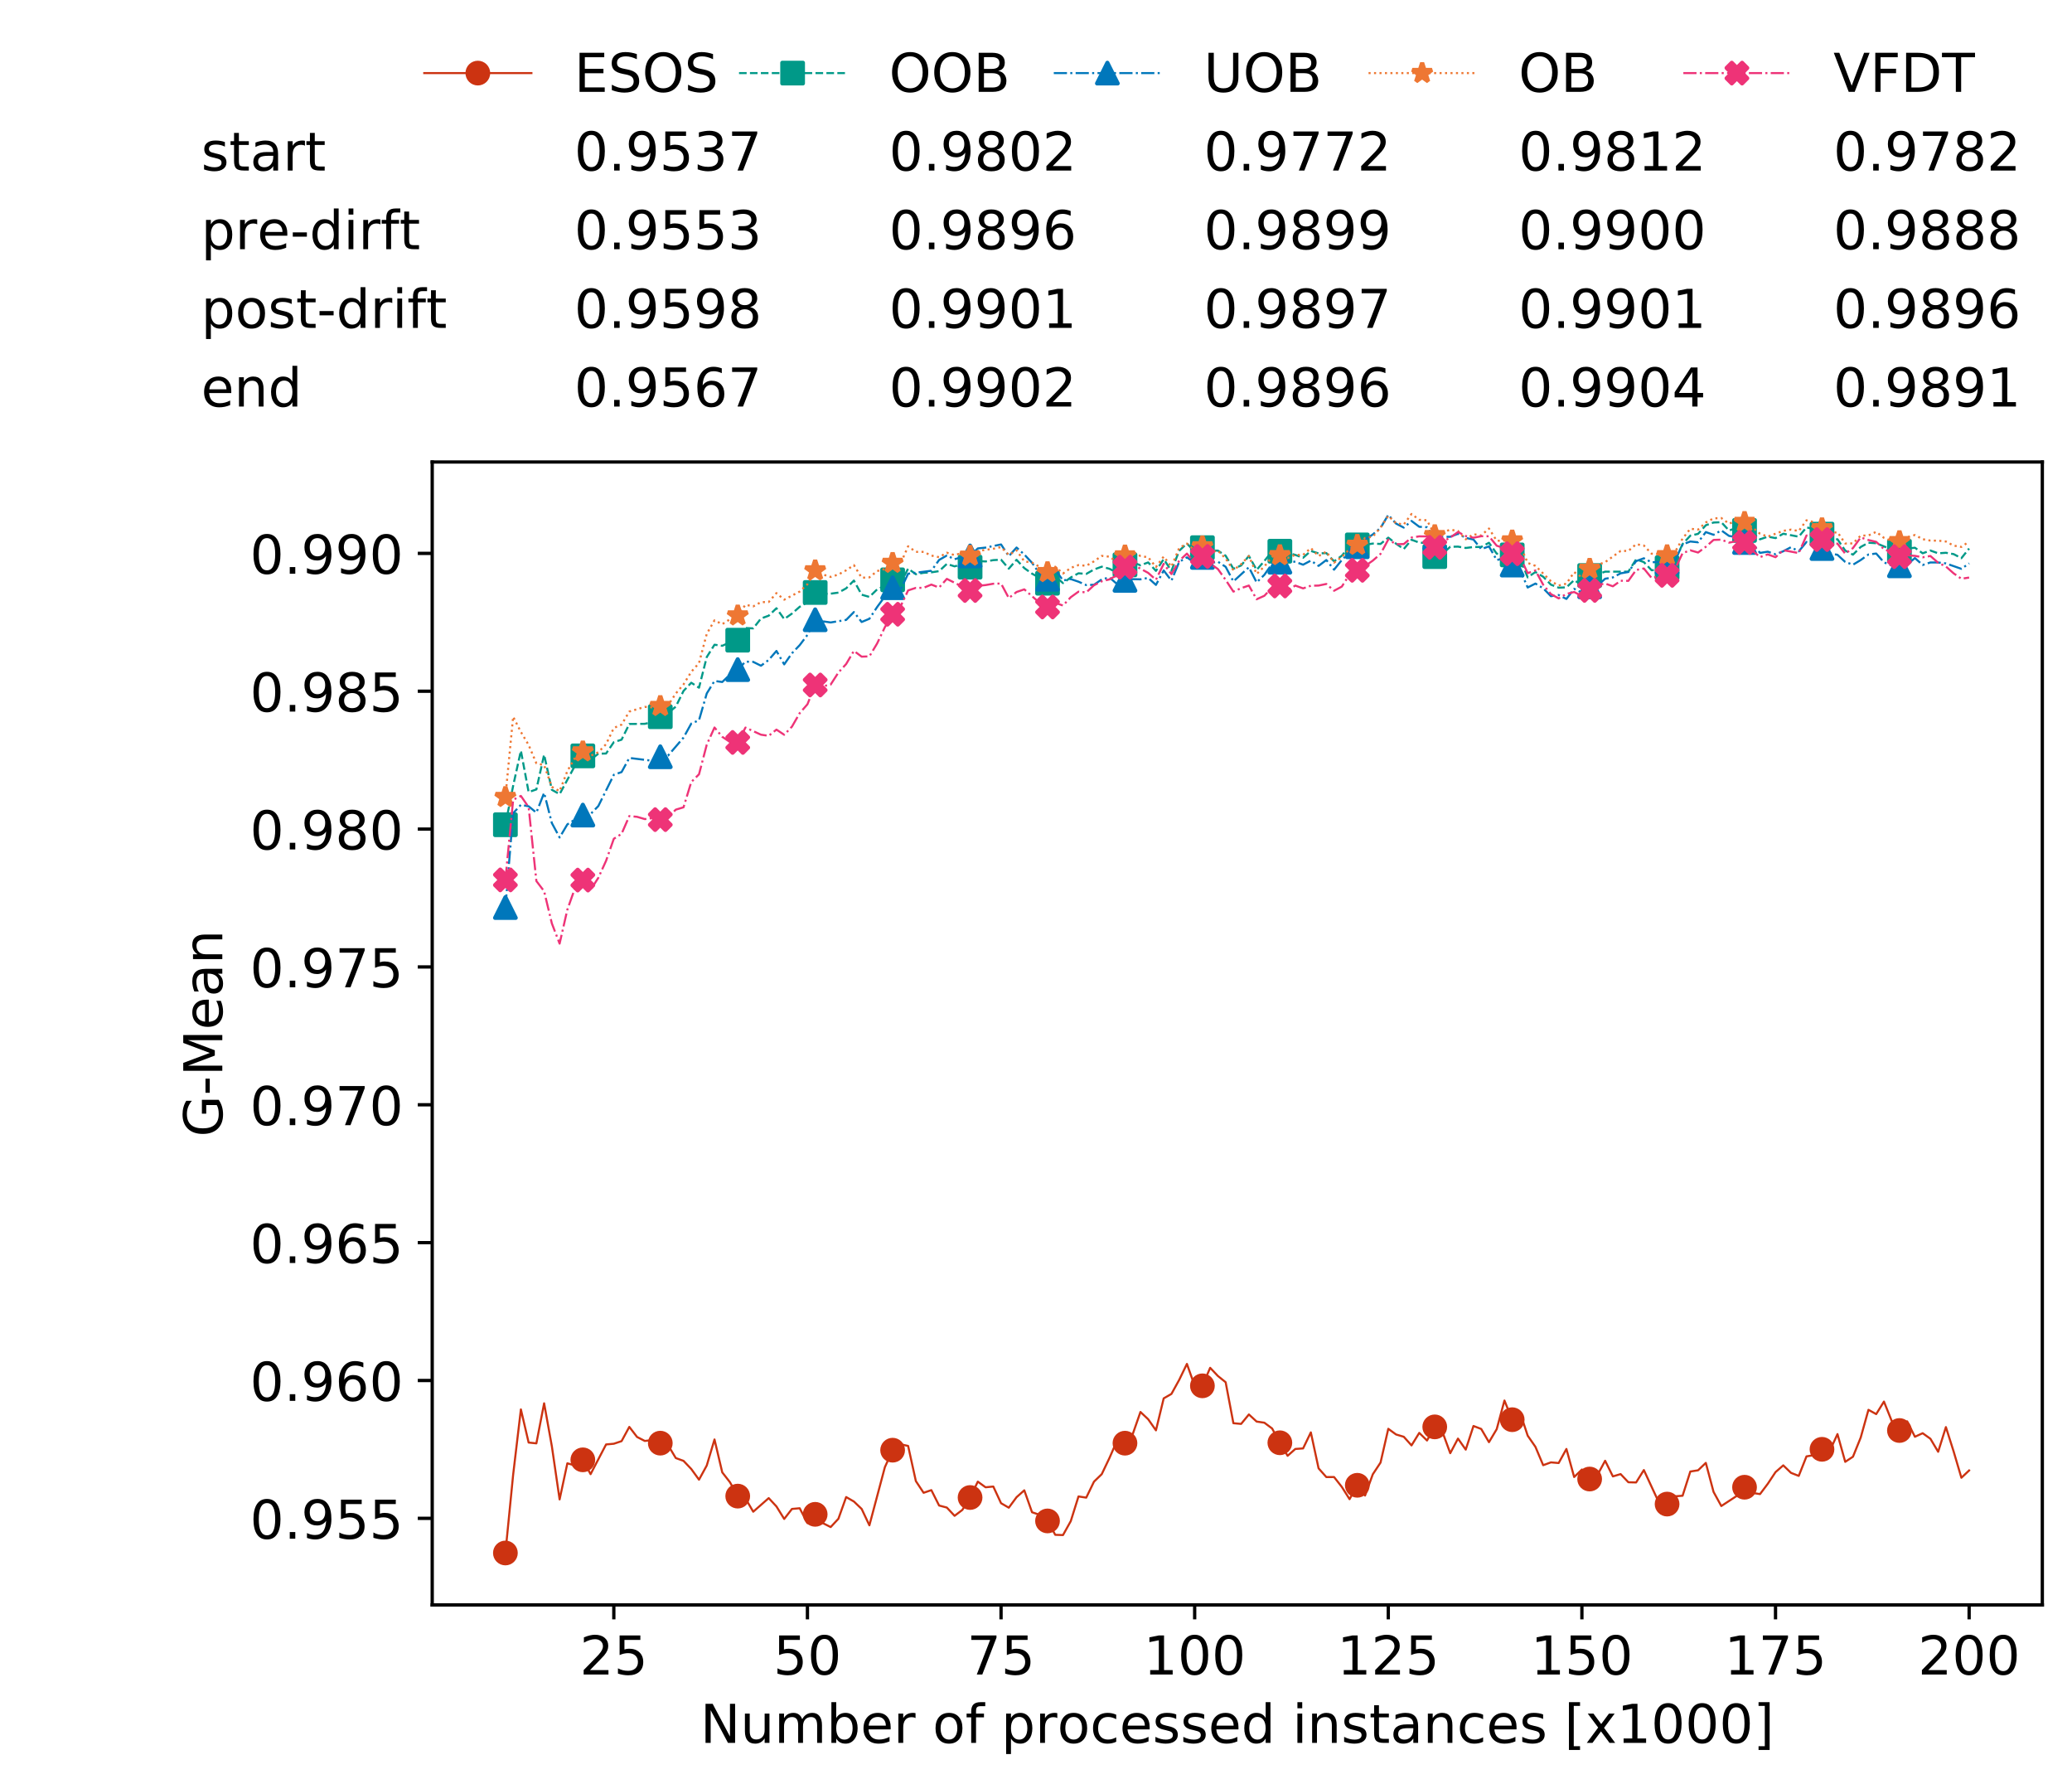 <?xml version="1.0" encoding="utf-8" standalone="no"?>
<!DOCTYPE svg PUBLIC "-//W3C//DTD SVG 1.1//EN"
  "http://www.w3.org/Graphics/SVG/1.1/DTD/svg11.dtd">
<!-- Created with matplotlib (https://matplotlib.org/) -->
<svg height="432.615pt" version="1.1" viewBox="0 0 502.65 432.615" width="502.65pt" xmlns="http://www.w3.org/2000/svg" xmlns:xlink="http://www.w3.org/1999/xlink">
 <defs>
  <style type="text/css">
*{stroke-linecap:butt;stroke-linejoin:round;white-space:pre;}
  </style>
 </defs>
 <g id="figure_1">
  <g id="patch_1">
   <path d="M 0 432.615 
L 502.65 432.615 
L 502.65 0 
L 0 0 
z
" style="fill:#ffffff;"/>
  </g>
  <g id="axes_1">
   <g id="patch_2">
    <path d="M 104.85 389.252 
L 495.45 389.252 
L 495.45 112.052 
L 104.85 112.052 
z
" style="fill:#ffffff;"/>
   </g>
   <g id="matplotlib.axis_1">
    <g id="xtick_1">
     <g id="line2d_1">
      <defs>
       <path d="M 0 0 
L 0 3.5 
" id="mf87c99d2b8" style="stroke:#000000;stroke-width:0.8;"/>
      </defs>
      <g>
       <use style="stroke:#000000;stroke-width:0.8;" x="148.908" xlink:href="#mf87c99d2b8" y="389.252"/>
      </g>
     </g>
     <g id="text_1">
      <!-- 25 -->
      <defs>
       <path d="M 19.188 8.297 
L 53.609 8.297 
L 53.609 0 
L 7.328 0 
L 7.328 8.297 
Q 12.938 14.109 22.625 23.891 
Q 32.328 33.688 34.812 36.531 
Q 39.547 41.844 41.422 45.531 
Q 43.312 49.219 43.312 52.781 
Q 43.312 58.594 39.234 62.25 
Q 35.156 65.922 28.609 65.922 
Q 23.969 65.922 18.812 64.312 
Q 13.672 62.703 7.812 59.422 
L 7.812 69.391 
Q 13.766 71.781 18.938 73 
Q 24.125 74.219 28.422 74.219 
Q 39.75 74.219 46.484 68.547 
Q 53.219 62.891 53.219 53.422 
Q 53.219 48.922 51.531 44.891 
Q 49.859 40.875 45.406 35.406 
Q 44.188 33.984 37.641 27.219 
Q 31.109 20.453 19.188 8.297 
z
" id="DejaVuSans-50"/>
       <path d="M 10.797 72.906 
L 49.516 72.906 
L 49.516 64.594 
L 19.828 64.594 
L 19.828 46.734 
Q 21.969 47.469 24.109 47.828 
Q 26.266 48.188 28.422 48.188 
Q 40.625 48.188 47.75 41.5 
Q 54.891 34.812 54.891 23.391 
Q 54.891 11.625 47.562 5.094 
Q 40.234 -1.422 26.906 -1.422 
Q 22.312 -1.422 17.547 -0.641 
Q 12.797 0.141 7.719 1.703 
L 7.719 11.625 
Q 12.109 9.234 16.797 8.062 
Q 21.484 6.891 26.703 6.891 
Q 35.156 6.891 40.078 11.328 
Q 45.016 15.766 45.016 23.391 
Q 45.016 31 40.078 35.438 
Q 35.156 39.891 26.703 39.891 
Q 22.75 39.891 18.812 39.016 
Q 14.891 38.141 10.797 36.281 
z
" id="DejaVuSans-53"/>
      </defs>
      <g transform="translate(140.636 406.13)scale(0.13 -0.13)">
       <use xlink:href="#DejaVuSans-50"/>
       <use x="63.623" xlink:href="#DejaVuSans-53"/>
      </g>
     </g>
    </g>
    <g id="xtick_2">
     <g id="line2d_2">
      <g>
       <use style="stroke:#000000;stroke-width:0.8;" x="195.877" xlink:href="#mf87c99d2b8" y="389.252"/>
      </g>
     </g>
     <g id="text_2">
      <!-- 50 -->
      <defs>
       <path d="M 31.781 66.406 
Q 24.172 66.406 20.328 58.906 
Q 16.5 51.422 16.5 36.375 
Q 16.5 21.391 20.328 13.891 
Q 24.172 6.391 31.781 6.391 
Q 39.453 6.391 43.281 13.891 
Q 47.125 21.391 47.125 36.375 
Q 47.125 51.422 43.281 58.906 
Q 39.453 66.406 31.781 66.406 
z
M 31.781 74.219 
Q 44.047 74.219 50.516 64.516 
Q 56.984 54.828 56.984 36.375 
Q 56.984 17.969 50.516 8.266 
Q 44.047 -1.422 31.781 -1.422 
Q 19.531 -1.422 13.062 8.266 
Q 6.594 17.969 6.594 36.375 
Q 6.594 54.828 13.062 64.516 
Q 19.531 74.219 31.781 74.219 
z
" id="DejaVuSans-48"/>
      </defs>
      <g transform="translate(187.606 406.13)scale(0.13 -0.13)">
       <use xlink:href="#DejaVuSans-53"/>
       <use x="63.623" xlink:href="#DejaVuSans-48"/>
      </g>
     </g>
    </g>
    <g id="xtick_3">
     <g id="line2d_3">
      <g>
       <use style="stroke:#000000;stroke-width:0.8;" x="242.847" xlink:href="#mf87c99d2b8" y="389.252"/>
      </g>
     </g>
     <g id="text_3">
      <!-- 75 -->
      <defs>
       <path d="M 8.203 72.906 
L 55.078 72.906 
L 55.078 68.703 
L 28.609 0 
L 18.312 0 
L 43.219 64.594 
L 8.203 64.594 
z
" id="DejaVuSans-55"/>
      </defs>
      <g transform="translate(234.576 406.13)scale(0.13 -0.13)">
       <use xlink:href="#DejaVuSans-55"/>
       <use x="63.623" xlink:href="#DejaVuSans-53"/>
      </g>
     </g>
    </g>
    <g id="xtick_4">
     <g id="line2d_4">
      <g>
       <use style="stroke:#000000;stroke-width:0.8;" x="289.817" xlink:href="#mf87c99d2b8" y="389.252"/>
      </g>
     </g>
     <g id="text_4">
      <!-- 100 -->
      <defs>
       <path d="M 12.406 8.297 
L 28.516 8.297 
L 28.516 63.922 
L 10.984 60.406 
L 10.984 69.391 
L 28.422 72.906 
L 38.281 72.906 
L 38.281 8.297 
L 54.391 8.297 
L 54.391 0 
L 12.406 0 
z
" id="DejaVuSans-49"/>
      </defs>
      <g transform="translate(277.41 406.13)scale(0.13 -0.13)">
       <use xlink:href="#DejaVuSans-49"/>
       <use x="63.623" xlink:href="#DejaVuSans-48"/>
       <use x="127.246" xlink:href="#DejaVuSans-48"/>
      </g>
     </g>
    </g>
    <g id="xtick_5">
     <g id="line2d_5">
      <g>
       <use style="stroke:#000000;stroke-width:0.8;" x="336.786" xlink:href="#mf87c99d2b8" y="389.252"/>
      </g>
     </g>
     <g id="text_5">
      <!-- 125 -->
      <g transform="translate(324.379 406.13)scale(0.13 -0.13)">
       <use xlink:href="#DejaVuSans-49"/>
       <use x="63.623" xlink:href="#DejaVuSans-50"/>
       <use x="127.246" xlink:href="#DejaVuSans-53"/>
      </g>
     </g>
    </g>
    <g id="xtick_6">
     <g id="line2d_6">
      <g>
       <use style="stroke:#000000;stroke-width:0.8;" x="383.756" xlink:href="#mf87c99d2b8" y="389.252"/>
      </g>
     </g>
     <g id="text_6">
      <!-- 150 -->
      <g transform="translate(371.349 406.13)scale(0.13 -0.13)">
       <use xlink:href="#DejaVuSans-49"/>
       <use x="63.623" xlink:href="#DejaVuSans-53"/>
       <use x="127.246" xlink:href="#DejaVuSans-48"/>
      </g>
     </g>
    </g>
    <g id="xtick_7">
     <g id="line2d_7">
      <g>
       <use style="stroke:#000000;stroke-width:0.8;" x="430.726" xlink:href="#mf87c99d2b8" y="389.252"/>
      </g>
     </g>
     <g id="text_7">
      <!-- 175 -->
      <g transform="translate(418.319 406.13)scale(0.13 -0.13)">
       <use xlink:href="#DejaVuSans-49"/>
       <use x="63.623" xlink:href="#DejaVuSans-55"/>
       <use x="127.246" xlink:href="#DejaVuSans-53"/>
      </g>
     </g>
    </g>
    <g id="xtick_8">
     <g id="line2d_8">
      <g>
       <use style="stroke:#000000;stroke-width:0.8;" x="477.695" xlink:href="#mf87c99d2b8" y="389.252"/>
      </g>
     </g>
     <g id="text_8">
      <!-- 200 -->
      <g transform="translate(465.289 406.13)scale(0.13 -0.13)">
       <use xlink:href="#DejaVuSans-50"/>
       <use x="63.623" xlink:href="#DejaVuSans-48"/>
       <use x="127.246" xlink:href="#DejaVuSans-48"/>
      </g>
     </g>
    </g>
    <g id="text_9">
     <!-- Number of processed instances [x1000] -->
     <defs>
      <path d="M 9.812 72.906 
L 23.094 72.906 
L 55.422 11.922 
L 55.422 72.906 
L 64.984 72.906 
L 64.984 0 
L 51.703 0 
L 19.391 60.984 
L 19.391 0 
L 9.812 0 
z
" id="DejaVuSans-78"/>
      <path d="M 8.5 21.578 
L 8.5 54.688 
L 17.484 54.688 
L 17.484 21.922 
Q 17.484 14.156 20.5 10.266 
Q 23.531 6.391 29.594 6.391 
Q 36.859 6.391 41.078 11.031 
Q 45.312 15.672 45.312 23.688 
L 45.312 54.688 
L 54.297 54.688 
L 54.297 0 
L 45.312 0 
L 45.312 8.406 
Q 42.047 3.422 37.719 1 
Q 33.406 -1.422 27.688 -1.422 
Q 18.266 -1.422 13.375 4.438 
Q 8.5 10.297 8.5 21.578 
z
M 31.109 56 
z
" id="DejaVuSans-117"/>
      <path d="M 52 44.188 
Q 55.375 50.25 60.062 53.125 
Q 64.75 56 71.094 56 
Q 79.641 56 84.281 50.016 
Q 88.922 44.047 88.922 33.016 
L 88.922 0 
L 79.891 0 
L 79.891 32.719 
Q 79.891 40.578 77.094 44.375 
Q 74.312 48.188 68.609 48.188 
Q 61.625 48.188 57.562 43.547 
Q 53.516 38.922 53.516 30.906 
L 53.516 0 
L 44.484 0 
L 44.484 32.719 
Q 44.484 40.625 41.703 44.406 
Q 38.922 48.188 33.109 48.188 
Q 26.219 48.188 22.156 43.531 
Q 18.109 38.875 18.109 30.906 
L 18.109 0 
L 9.078 0 
L 9.078 54.688 
L 18.109 54.688 
L 18.109 46.188 
Q 21.188 51.219 25.484 53.609 
Q 29.781 56 35.688 56 
Q 41.656 56 45.828 52.969 
Q 50 49.953 52 44.188 
z
" id="DejaVuSans-109"/>
      <path d="M 48.688 27.297 
Q 48.688 37.203 44.609 42.844 
Q 40.531 48.484 33.406 48.484 
Q 26.266 48.484 22.188 42.844 
Q 18.109 37.203 18.109 27.297 
Q 18.109 17.391 22.188 11.75 
Q 26.266 6.109 33.406 6.109 
Q 40.531 6.109 44.609 11.75 
Q 48.688 17.391 48.688 27.297 
z
M 18.109 46.391 
Q 20.953 51.266 25.266 53.625 
Q 29.594 56 35.594 56 
Q 45.562 56 51.781 48.094 
Q 58.016 40.188 58.016 27.297 
Q 58.016 14.406 51.781 6.484 
Q 45.562 -1.422 35.594 -1.422 
Q 29.594 -1.422 25.266 0.953 
Q 20.953 3.328 18.109 8.203 
L 18.109 0 
L 9.078 0 
L 9.078 75.984 
L 18.109 75.984 
z
" id="DejaVuSans-98"/>
      <path d="M 56.203 29.594 
L 56.203 25.203 
L 14.891 25.203 
Q 15.484 15.922 20.484 11.062 
Q 25.484 6.203 34.422 6.203 
Q 39.594 6.203 44.453 7.469 
Q 49.312 8.734 54.109 11.281 
L 54.109 2.781 
Q 49.266 0.734 44.188 -0.344 
Q 39.109 -1.422 33.891 -1.422 
Q 20.797 -1.422 13.156 6.188 
Q 5.516 13.812 5.516 26.812 
Q 5.516 40.234 12.766 48.109 
Q 20.016 56 32.328 56 
Q 43.359 56 49.781 48.891 
Q 56.203 41.797 56.203 29.594 
z
M 47.219 32.234 
Q 47.125 39.594 43.094 43.984 
Q 39.062 48.391 32.422 48.391 
Q 24.906 48.391 20.391 44.141 
Q 15.875 39.891 15.188 32.172 
z
" id="DejaVuSans-101"/>
      <path d="M 41.109 46.297 
Q 39.594 47.172 37.812 47.578 
Q 36.031 48 33.891 48 
Q 26.266 48 22.188 43.047 
Q 18.109 38.094 18.109 28.812 
L 18.109 0 
L 9.078 0 
L 9.078 54.688 
L 18.109 54.688 
L 18.109 46.188 
Q 20.953 51.172 25.484 53.578 
Q 30.031 56 36.531 56 
Q 37.453 56 38.578 55.875 
Q 39.703 55.766 41.062 55.516 
z
" id="DejaVuSans-114"/>
      <path id="DejaVuSans-32"/>
      <path d="M 30.609 48.391 
Q 23.391 48.391 19.188 42.75 
Q 14.984 37.109 14.984 27.297 
Q 14.984 17.484 19.156 11.844 
Q 23.344 6.203 30.609 6.203 
Q 37.797 6.203 41.984 11.859 
Q 46.188 17.531 46.188 27.297 
Q 46.188 37.016 41.984 42.703 
Q 37.797 48.391 30.609 48.391 
z
M 30.609 56 
Q 42.328 56 49.016 48.375 
Q 55.719 40.766 55.719 27.297 
Q 55.719 13.875 49.016 6.219 
Q 42.328 -1.422 30.609 -1.422 
Q 18.844 -1.422 12.172 6.219 
Q 5.516 13.875 5.516 27.297 
Q 5.516 40.766 12.172 48.375 
Q 18.844 56 30.609 56 
z
" id="DejaVuSans-111"/>
      <path d="M 37.109 75.984 
L 37.109 68.5 
L 28.516 68.5 
Q 23.688 68.5 21.797 66.547 
Q 19.922 64.594 19.922 59.516 
L 19.922 54.688 
L 34.719 54.688 
L 34.719 47.703 
L 19.922 47.703 
L 19.922 0 
L 10.891 0 
L 10.891 47.703 
L 2.297 47.703 
L 2.297 54.688 
L 10.891 54.688 
L 10.891 58.5 
Q 10.891 67.625 15.141 71.797 
Q 19.391 75.984 28.609 75.984 
z
" id="DejaVuSans-102"/>
      <path d="M 18.109 8.203 
L 18.109 -20.797 
L 9.078 -20.797 
L 9.078 54.688 
L 18.109 54.688 
L 18.109 46.391 
Q 20.953 51.266 25.266 53.625 
Q 29.594 56 35.594 56 
Q 45.562 56 51.781 48.094 
Q 58.016 40.188 58.016 27.297 
Q 58.016 14.406 51.781 6.484 
Q 45.562 -1.422 35.594 -1.422 
Q 29.594 -1.422 25.266 0.953 
Q 20.953 3.328 18.109 8.203 
z
M 48.688 27.297 
Q 48.688 37.203 44.609 42.844 
Q 40.531 48.484 33.406 48.484 
Q 26.266 48.484 22.188 42.844 
Q 18.109 37.203 18.109 27.297 
Q 18.109 17.391 22.188 11.75 
Q 26.266 6.109 33.406 6.109 
Q 40.531 6.109 44.609 11.75 
Q 48.688 17.391 48.688 27.297 
z
" id="DejaVuSans-112"/>
      <path d="M 48.781 52.594 
L 48.781 44.188 
Q 44.969 46.297 41.141 47.344 
Q 37.312 48.391 33.406 48.391 
Q 24.656 48.391 19.812 42.844 
Q 14.984 37.312 14.984 27.297 
Q 14.984 17.281 19.812 11.734 
Q 24.656 6.203 33.406 6.203 
Q 37.312 6.203 41.141 7.25 
Q 44.969 8.297 48.781 10.406 
L 48.781 2.094 
Q 45.016 0.344 40.984 -0.531 
Q 36.969 -1.422 32.422 -1.422 
Q 20.062 -1.422 12.781 6.344 
Q 5.516 14.109 5.516 27.297 
Q 5.516 40.672 12.859 48.328 
Q 20.219 56 33.016 56 
Q 37.156 56 41.109 55.141 
Q 45.062 54.297 48.781 52.594 
z
" id="DejaVuSans-99"/>
      <path d="M 44.281 53.078 
L 44.281 44.578 
Q 40.484 46.531 36.375 47.5 
Q 32.281 48.484 27.875 48.484 
Q 21.188 48.484 17.844 46.438 
Q 14.5 44.391 14.5 40.281 
Q 14.5 37.156 16.891 35.375 
Q 19.281 33.594 26.516 31.984 
L 29.594 31.297 
Q 39.156 29.25 43.188 25.516 
Q 47.219 21.781 47.219 15.094 
Q 47.219 7.469 41.188 3.016 
Q 35.156 -1.422 24.609 -1.422 
Q 20.219 -1.422 15.453 -0.562 
Q 10.688 0.297 5.422 2 
L 5.422 11.281 
Q 10.406 8.688 15.234 7.391 
Q 20.062 6.109 24.812 6.109 
Q 31.156 6.109 34.562 8.281 
Q 37.984 10.453 37.984 14.406 
Q 37.984 18.062 35.516 20.016 
Q 33.062 21.969 24.703 23.781 
L 21.578 24.516 
Q 13.234 26.266 9.516 29.906 
Q 5.812 33.547 5.812 39.891 
Q 5.812 47.609 11.281 51.797 
Q 16.75 56 26.812 56 
Q 31.781 56 36.172 55.266 
Q 40.578 54.547 44.281 53.078 
z
" id="DejaVuSans-115"/>
      <path d="M 45.406 46.391 
L 45.406 75.984 
L 54.391 75.984 
L 54.391 0 
L 45.406 0 
L 45.406 8.203 
Q 42.578 3.328 38.25 0.953 
Q 33.938 -1.422 27.875 -1.422 
Q 17.969 -1.422 11.734 6.484 
Q 5.516 14.406 5.516 27.297 
Q 5.516 40.188 11.734 48.094 
Q 17.969 56 27.875 56 
Q 33.938 56 38.25 53.625 
Q 42.578 51.266 45.406 46.391 
z
M 14.797 27.297 
Q 14.797 17.391 18.875 11.75 
Q 22.953 6.109 30.078 6.109 
Q 37.203 6.109 41.297 11.75 
Q 45.406 17.391 45.406 27.297 
Q 45.406 37.203 41.297 42.844 
Q 37.203 48.484 30.078 48.484 
Q 22.953 48.484 18.875 42.844 
Q 14.797 37.203 14.797 27.297 
z
" id="DejaVuSans-100"/>
      <path d="M 9.422 54.688 
L 18.406 54.688 
L 18.406 0 
L 9.422 0 
z
M 9.422 75.984 
L 18.406 75.984 
L 18.406 64.594 
L 9.422 64.594 
z
" id="DejaVuSans-105"/>
      <path d="M 54.891 33.016 
L 54.891 0 
L 45.906 0 
L 45.906 32.719 
Q 45.906 40.484 42.875 44.328 
Q 39.844 48.188 33.797 48.188 
Q 26.516 48.188 22.312 43.547 
Q 18.109 38.922 18.109 30.906 
L 18.109 0 
L 9.078 0 
L 9.078 54.688 
L 18.109 54.688 
L 18.109 46.188 
Q 21.344 51.125 25.703 53.562 
Q 30.078 56 35.797 56 
Q 45.219 56 50.047 50.172 
Q 54.891 44.344 54.891 33.016 
z
" id="DejaVuSans-110"/>
      <path d="M 18.312 70.219 
L 18.312 54.688 
L 36.812 54.688 
L 36.812 47.703 
L 18.312 47.703 
L 18.312 18.016 
Q 18.312 11.328 20.141 9.422 
Q 21.969 7.516 27.594 7.516 
L 36.812 7.516 
L 36.812 0 
L 27.594 0 
Q 17.188 0 13.234 3.875 
Q 9.281 7.766 9.281 18.016 
L 9.281 47.703 
L 2.688 47.703 
L 2.688 54.688 
L 9.281 54.688 
L 9.281 70.219 
z
" id="DejaVuSans-116"/>
      <path d="M 34.281 27.484 
Q 23.391 27.484 19.188 25 
Q 14.984 22.516 14.984 16.5 
Q 14.984 11.719 18.141 8.906 
Q 21.297 6.109 26.703 6.109 
Q 34.188 6.109 38.703 11.406 
Q 43.219 16.703 43.219 25.484 
L 43.219 27.484 
z
M 52.203 31.203 
L 52.203 0 
L 43.219 0 
L 43.219 8.297 
Q 40.141 3.328 35.547 0.953 
Q 30.953 -1.422 24.312 -1.422 
Q 15.922 -1.422 10.953 3.297 
Q 6 8.016 6 15.922 
Q 6 25.141 12.172 29.828 
Q 18.359 34.516 30.609 34.516 
L 43.219 34.516 
L 43.219 35.406 
Q 43.219 41.609 39.141 45 
Q 35.062 48.391 27.688 48.391 
Q 23 48.391 18.547 47.266 
Q 14.109 46.141 10.016 43.891 
L 10.016 52.203 
Q 14.938 54.109 19.578 55.047 
Q 24.219 56 28.609 56 
Q 40.484 56 46.344 49.844 
Q 52.203 43.703 52.203 31.203 
z
" id="DejaVuSans-97"/>
      <path d="M 8.594 75.984 
L 29.297 75.984 
L 29.297 69 
L 17.578 69 
L 17.578 -6.203 
L 29.297 -6.203 
L 29.297 -13.188 
L 8.594 -13.188 
z
" id="DejaVuSans-91"/>
      <path d="M 54.891 54.688 
L 35.109 28.078 
L 55.906 0 
L 45.312 0 
L 29.391 21.484 
L 13.484 0 
L 2.875 0 
L 24.125 28.609 
L 4.688 54.688 
L 15.281 54.688 
L 29.781 35.203 
L 44.281 54.688 
z
" id="DejaVuSans-120"/>
      <path d="M 30.422 75.984 
L 30.422 -13.188 
L 9.719 -13.188 
L 9.719 -6.203 
L 21.391 -6.203 
L 21.391 69 
L 9.719 69 
L 9.719 75.984 
z
" id="DejaVuSans-93"/>
     </defs>
     <g transform="translate(169.881 422.711)scale(0.13 -0.13)">
      <use xlink:href="#DejaVuSans-78"/>
      <use x="74.805" xlink:href="#DejaVuSans-117"/>
      <use x="138.184" xlink:href="#DejaVuSans-109"/>
      <use x="235.596" xlink:href="#DejaVuSans-98"/>
      <use x="299.072" xlink:href="#DejaVuSans-101"/>
      <use x="360.596" xlink:href="#DejaVuSans-114"/>
      <use x="401.709" xlink:href="#DejaVuSans-32"/>
      <use x="433.496" xlink:href="#DejaVuSans-111"/>
      <use x="494.678" xlink:href="#DejaVuSans-102"/>
      <use x="529.883" xlink:href="#DejaVuSans-32"/>
      <use x="561.67" xlink:href="#DejaVuSans-112"/>
      <use x="625.146" xlink:href="#DejaVuSans-114"/>
      <use x="666.229" xlink:href="#DejaVuSans-111"/>
      <use x="727.41" xlink:href="#DejaVuSans-99"/>
      <use x="782.391" xlink:href="#DejaVuSans-101"/>
      <use x="843.914" xlink:href="#DejaVuSans-115"/>
      <use x="896.014" xlink:href="#DejaVuSans-115"/>
      <use x="948.113" xlink:href="#DejaVuSans-101"/>
      <use x="1009.637" xlink:href="#DejaVuSans-100"/>
      <use x="1073.113" xlink:href="#DejaVuSans-32"/>
      <use x="1104.9" xlink:href="#DejaVuSans-105"/>
      <use x="1132.684" xlink:href="#DejaVuSans-110"/>
      <use x="1196.062" xlink:href="#DejaVuSans-115"/>
      <use x="1248.162" xlink:href="#DejaVuSans-116"/>
      <use x="1287.371" xlink:href="#DejaVuSans-97"/>
      <use x="1348.65" xlink:href="#DejaVuSans-110"/>
      <use x="1412.029" xlink:href="#DejaVuSans-99"/>
      <use x="1467.01" xlink:href="#DejaVuSans-101"/>
      <use x="1528.533" xlink:href="#DejaVuSans-115"/>
      <use x="1580.633" xlink:href="#DejaVuSans-32"/>
      <use x="1612.42" xlink:href="#DejaVuSans-91"/>
      <use x="1651.434" xlink:href="#DejaVuSans-120"/>
      <use x="1710.613" xlink:href="#DejaVuSans-49"/>
      <use x="1774.236" xlink:href="#DejaVuSans-48"/>
      <use x="1837.859" xlink:href="#DejaVuSans-48"/>
      <use x="1901.482" xlink:href="#DejaVuSans-48"/>
      <use x="1965.105" xlink:href="#DejaVuSans-93"/>
     </g>
    </g>
   </g>
   <g id="matplotlib.axis_2">
    <g id="ytick_1">
     <g id="line2d_9">
      <defs>
       <path d="M 0 0 
L -3.5 0 
" id="mfe42619c3d" style="stroke:#000000;stroke-width:0.8;"/>
      </defs>
      <g>
       <use style="stroke:#000000;stroke-width:0.8;" x="104.85" xlink:href="#mfe42619c3d" y="368.25"/>
      </g>
     </g>
     <g id="text_10">
      <!-- 0.955 -->
      <defs>
       <path d="M 10.688 12.406 
L 21 12.406 
L 21 0 
L 10.688 0 
z
" id="DejaVuSans-46"/>
       <path d="M 10.984 1.516 
L 10.984 10.5 
Q 14.703 8.734 18.5 7.812 
Q 22.312 6.891 25.984 6.891 
Q 35.75 6.891 40.891 13.453 
Q 46.047 20.016 46.781 33.406 
Q 43.953 29.203 39.594 26.953 
Q 35.25 24.703 29.984 24.703 
Q 19.047 24.703 12.672 31.312 
Q 6.297 37.938 6.297 49.422 
Q 6.297 60.641 12.938 67.422 
Q 19.578 74.219 30.609 74.219 
Q 43.266 74.219 49.922 64.516 
Q 56.594 54.828 56.594 36.375 
Q 56.594 19.141 48.406 8.859 
Q 40.234 -1.422 26.422 -1.422 
Q 22.703 -1.422 18.891 -0.688 
Q 15.094 0.047 10.984 1.516 
z
M 30.609 32.422 
Q 37.25 32.422 41.125 36.953 
Q 45.016 41.5 45.016 49.422 
Q 45.016 57.281 41.125 61.844 
Q 37.25 66.406 30.609 66.406 
Q 23.969 66.406 20.094 61.844 
Q 16.219 57.281 16.219 49.422 
Q 16.219 41.5 20.094 36.953 
Q 23.969 32.422 30.609 32.422 
z
" id="DejaVuSans-57"/>
      </defs>
      <g transform="translate(60.633 373.189)scale(0.13 -0.13)">
       <use xlink:href="#DejaVuSans-48"/>
       <use x="63.623" xlink:href="#DejaVuSans-46"/>
       <use x="95.41" xlink:href="#DejaVuSans-57"/>
       <use x="159.033" xlink:href="#DejaVuSans-53"/>
       <use x="222.656" xlink:href="#DejaVuSans-53"/>
      </g>
     </g>
    </g>
    <g id="ytick_2">
     <g id="line2d_10">
      <g>
       <use style="stroke:#000000;stroke-width:0.8;" x="104.85" xlink:href="#mfe42619c3d" y="334.816"/>
      </g>
     </g>
     <g id="text_11">
      <!-- 0.960 -->
      <defs>
       <path d="M 33.016 40.375 
Q 26.375 40.375 22.484 35.828 
Q 18.609 31.297 18.609 23.391 
Q 18.609 15.531 22.484 10.953 
Q 26.375 6.391 33.016 6.391 
Q 39.656 6.391 43.531 10.953 
Q 47.406 15.531 47.406 23.391 
Q 47.406 31.297 43.531 35.828 
Q 39.656 40.375 33.016 40.375 
z
M 52.594 71.297 
L 52.594 62.312 
Q 48.875 64.062 45.094 64.984 
Q 41.312 65.922 37.594 65.922 
Q 27.828 65.922 22.672 59.328 
Q 17.531 52.734 16.797 39.406 
Q 19.672 43.656 24.016 45.922 
Q 28.375 48.188 33.594 48.188 
Q 44.578 48.188 50.953 41.516 
Q 57.328 34.859 57.328 23.391 
Q 57.328 12.156 50.688 5.359 
Q 44.047 -1.422 33.016 -1.422 
Q 20.359 -1.422 13.672 8.266 
Q 6.984 17.969 6.984 36.375 
Q 6.984 53.656 15.188 63.938 
Q 23.391 74.219 37.203 74.219 
Q 40.922 74.219 44.703 73.484 
Q 48.484 72.75 52.594 71.297 
z
" id="DejaVuSans-54"/>
      </defs>
      <g transform="translate(60.633 339.755)scale(0.13 -0.13)">
       <use xlink:href="#DejaVuSans-48"/>
       <use x="63.623" xlink:href="#DejaVuSans-46"/>
       <use x="95.41" xlink:href="#DejaVuSans-57"/>
       <use x="159.033" xlink:href="#DejaVuSans-54"/>
       <use x="222.656" xlink:href="#DejaVuSans-48"/>
      </g>
     </g>
    </g>
    <g id="ytick_3">
     <g id="line2d_11">
      <g>
       <use style="stroke:#000000;stroke-width:0.8;" x="104.85" xlink:href="#mfe42619c3d" y="301.381"/>
      </g>
     </g>
     <g id="text_12">
      <!-- 0.965 -->
      <g transform="translate(60.633 306.32)scale(0.13 -0.13)">
       <use xlink:href="#DejaVuSans-48"/>
       <use x="63.623" xlink:href="#DejaVuSans-46"/>
       <use x="95.41" xlink:href="#DejaVuSans-57"/>
       <use x="159.033" xlink:href="#DejaVuSans-54"/>
       <use x="222.656" xlink:href="#DejaVuSans-53"/>
      </g>
     </g>
    </g>
    <g id="ytick_4">
     <g id="line2d_12">
      <g>
       <use style="stroke:#000000;stroke-width:0.8;" x="104.85" xlink:href="#mfe42619c3d" y="267.947"/>
      </g>
     </g>
     <g id="text_13">
      <!-- 0.970 -->
      <g transform="translate(60.633 272.886)scale(0.13 -0.13)">
       <use xlink:href="#DejaVuSans-48"/>
       <use x="63.623" xlink:href="#DejaVuSans-46"/>
       <use x="95.41" xlink:href="#DejaVuSans-57"/>
       <use x="159.033" xlink:href="#DejaVuSans-55"/>
       <use x="222.656" xlink:href="#DejaVuSans-48"/>
      </g>
     </g>
    </g>
    <g id="ytick_5">
     <g id="line2d_13">
      <g>
       <use style="stroke:#000000;stroke-width:0.8;" x="104.85" xlink:href="#mfe42619c3d" y="234.513"/>
      </g>
     </g>
     <g id="text_14">
      <!-- 0.975 -->
      <g transform="translate(60.633 239.452)scale(0.13 -0.13)">
       <use xlink:href="#DejaVuSans-48"/>
       <use x="63.623" xlink:href="#DejaVuSans-46"/>
       <use x="95.41" xlink:href="#DejaVuSans-57"/>
       <use x="159.033" xlink:href="#DejaVuSans-55"/>
       <use x="222.656" xlink:href="#DejaVuSans-53"/>
      </g>
     </g>
    </g>
    <g id="ytick_6">
     <g id="line2d_14">
      <g>
       <use style="stroke:#000000;stroke-width:0.8;" x="104.85" xlink:href="#mfe42619c3d" y="201.078"/>
      </g>
     </g>
     <g id="text_15">
      <!-- 0.980 -->
      <defs>
       <path d="M 31.781 34.625 
Q 24.75 34.625 20.719 30.859 
Q 16.703 27.094 16.703 20.516 
Q 16.703 13.922 20.719 10.156 
Q 24.75 6.391 31.781 6.391 
Q 38.812 6.391 42.859 10.172 
Q 46.922 13.969 46.922 20.516 
Q 46.922 27.094 42.891 30.859 
Q 38.875 34.625 31.781 34.625 
z
M 21.922 38.812 
Q 15.578 40.375 12.031 44.719 
Q 8.5 49.078 8.5 55.328 
Q 8.5 64.062 14.719 69.141 
Q 20.953 74.219 31.781 74.219 
Q 42.672 74.219 48.875 69.141 
Q 55.078 64.062 55.078 55.328 
Q 55.078 49.078 51.531 44.719 
Q 48 40.375 41.703 38.812 
Q 48.828 37.156 52.797 32.312 
Q 56.781 27.484 56.781 20.516 
Q 56.781 9.906 50.312 4.234 
Q 43.844 -1.422 31.781 -1.422 
Q 19.734 -1.422 13.25 4.234 
Q 6.781 9.906 6.781 20.516 
Q 6.781 27.484 10.781 32.312 
Q 14.797 37.156 21.922 38.812 
z
M 18.312 54.391 
Q 18.312 48.734 21.844 45.562 
Q 25.391 42.391 31.781 42.391 
Q 38.141 42.391 41.719 45.562 
Q 45.312 48.734 45.312 54.391 
Q 45.312 60.062 41.719 63.234 
Q 38.141 66.406 31.781 66.406 
Q 25.391 66.406 21.844 63.234 
Q 18.312 60.062 18.312 54.391 
z
" id="DejaVuSans-56"/>
      </defs>
      <g transform="translate(60.633 206.017)scale(0.13 -0.13)">
       <use xlink:href="#DejaVuSans-48"/>
       <use x="63.623" xlink:href="#DejaVuSans-46"/>
       <use x="95.41" xlink:href="#DejaVuSans-57"/>
       <use x="159.033" xlink:href="#DejaVuSans-56"/>
       <use x="222.656" xlink:href="#DejaVuSans-48"/>
      </g>
     </g>
    </g>
    <g id="ytick_7">
     <g id="line2d_15">
      <g>
       <use style="stroke:#000000;stroke-width:0.8;" x="104.85" xlink:href="#mfe42619c3d" y="167.644"/>
      </g>
     </g>
     <g id="text_16">
      <!-- 0.985 -->
      <g transform="translate(60.633 172.583)scale(0.13 -0.13)">
       <use xlink:href="#DejaVuSans-48"/>
       <use x="63.623" xlink:href="#DejaVuSans-46"/>
       <use x="95.41" xlink:href="#DejaVuSans-57"/>
       <use x="159.033" xlink:href="#DejaVuSans-56"/>
       <use x="222.656" xlink:href="#DejaVuSans-53"/>
      </g>
     </g>
    </g>
    <g id="ytick_8">
     <g id="line2d_16">
      <g>
       <use style="stroke:#000000;stroke-width:0.8;" x="104.85" xlink:href="#mfe42619c3d" y="134.21"/>
      </g>
     </g>
     <g id="text_17">
      <!-- 0.990 -->
      <g transform="translate(60.633 139.149)scale(0.13 -0.13)">
       <use xlink:href="#DejaVuSans-48"/>
       <use x="63.623" xlink:href="#DejaVuSans-46"/>
       <use x="95.41" xlink:href="#DejaVuSans-57"/>
       <use x="159.033" xlink:href="#DejaVuSans-57"/>
       <use x="222.656" xlink:href="#DejaVuSans-48"/>
      </g>
     </g>
    </g>
    <g id="text_18">
     <!-- G-Mean -->
     <defs>
      <path d="M 59.516 10.406 
L 59.516 29.984 
L 43.406 29.984 
L 43.406 38.094 
L 69.281 38.094 
L 69.281 6.781 
Q 63.578 2.734 56.688 0.656 
Q 49.812 -1.422 42 -1.422 
Q 24.906 -1.422 15.25 8.562 
Q 5.609 18.562 5.609 36.375 
Q 5.609 54.25 15.25 64.234 
Q 24.906 74.219 42 74.219 
Q 49.125 74.219 55.547 72.453 
Q 61.969 70.703 67.391 67.281 
L 67.391 56.781 
Q 61.922 61.422 55.766 63.766 
Q 49.609 66.109 42.828 66.109 
Q 29.438 66.109 22.719 58.641 
Q 16.016 51.172 16.016 36.375 
Q 16.016 21.625 22.719 14.156 
Q 29.438 6.688 42.828 6.688 
Q 48.047 6.688 52.141 7.594 
Q 56.25 8.5 59.516 10.406 
z
" id="DejaVuSans-71"/>
      <path d="M 4.891 31.391 
L 31.203 31.391 
L 31.203 23.391 
L 4.891 23.391 
z
" id="DejaVuSans-45"/>
      <path d="M 9.812 72.906 
L 24.516 72.906 
L 43.109 23.297 
L 61.812 72.906 
L 76.516 72.906 
L 76.516 0 
L 66.891 0 
L 66.891 64.016 
L 48.094 14.016 
L 38.188 14.016 
L 19.391 64.016 
L 19.391 0 
L 9.812 0 
z
" id="DejaVuSans-77"/>
     </defs>
     <g transform="translate(53.93 275.744)rotate(-90)scale(0.13 -0.13)">
      <use xlink:href="#DejaVuSans-71"/>
      <use x="77.49" xlink:href="#DejaVuSans-45"/>
      <use x="113.574" xlink:href="#DejaVuSans-77"/>
      <use x="199.854" xlink:href="#DejaVuSans-101"/>
      <use x="261.377" xlink:href="#DejaVuSans-97"/>
      <use x="322.656" xlink:href="#DejaVuSans-110"/>
     </g>
    </g>
   </g>
   <g id="line2d_17"/>
   <g id="line2d_18"/>
   <g id="line2d_19"/>
   <g id="line2d_20"/>
   <g id="line2d_21"/>
   <g id="line2d_22">
    <path clip-path="url(#p4858a39689)" d="M 122.605 376.652 
L 124.483 357.69 
L 126.362 341.828 
L 128.241 349.868 
L 130.12 350.063 
L 131.998 340.348 
L 133.877 350.774 
L 135.756 363.661 
L 137.635 354.905 
L 139.514 355.428 
L 141.392 354.061 
L 143.271 357.534 
L 147.029 350.329 
L 148.908 350.156 
L 150.786 349.528 
L 152.665 346.071 
L 154.544 348.514 
L 156.423 349.479 
L 158.302 349.26 
L 160.18 350.015 
L 162.059 350.489 
L 163.938 353.626 
L 165.817 354.31 
L 167.695 356.282 
L 169.574 358.874 
L 171.453 355.435 
L 173.332 349.12 
L 175.211 357.096 
L 177.089 359.502 
L 178.968 362.861 
L 180.847 363.417 
L 182.726 366.642 
L 186.483 363.343 
L 188.362 365.364 
L 190.241 368.398 
L 192.12 365.971 
L 193.998 365.8 
L 195.877 369.407 
L 197.756 367.277 
L 199.635 369.416 
L 201.514 370.365 
L 203.392 368.35 
L 205.271 363.087 
L 207.15 364.169 
L 209.029 365.966 
L 210.908 369.944 
L 214.665 355.829 
L 216.544 351.72 
L 218.423 350.273 
L 220.302 350.688 
L 222.18 359.216 
L 224.059 362.053 
L 225.938 361.407 
L 227.817 365.139 
L 229.695 365.636 
L 231.574 367.637 
L 233.453 366.211 
L 235.332 363.199 
L 237.211 359.349 
L 239.089 360.715 
L 240.968 360.536 
L 242.847 364.577 
L 244.726 365.665 
L 246.605 363.125 
L 248.483 361.452 
L 250.362 366.769 
L 252.241 367.405 
L 254.12 368.878 
L 255.998 372.248 
L 257.877 372.305 
L 259.756 368.933 
L 261.635 362.939 
L 263.514 363.227 
L 265.392 359.353 
L 267.271 357.54 
L 269.15 353.599 
L 271.029 349.301 
L 272.908 350.02 
L 274.786 347.832 
L 276.665 342.454 
L 278.544 344.223 
L 280.423 346.908 
L 282.302 339.155 
L 284.18 338.072 
L 286.059 334.676 
L 287.938 330.794 
L 289.817 336.111 
L 291.695 336.111 
L 293.574 331.742 
L 295.453 333.725 
L 297.332 335.235 
L 299.211 345.177 
L 301.089 345.344 
L 302.968 343.052 
L 304.847 344.778 
L 306.726 345.057 
L 308.605 346.456 
L 310.483 349.921 
L 312.362 353.081 
L 314.241 351.42 
L 316.12 351.292 
L 317.998 347.403 
L 319.877 356.124 
L 321.756 358.238 
L 323.635 358.232 
L 325.514 360.629 
L 327.392 363.602 
L 329.271 360.233 
L 331.15 362.722 
L 333.029 357.566 
L 334.908 354.724 
L 336.786 346.533 
L 338.665 347.905 
L 340.544 348.467 
L 342.423 350.559 
L 344.302 347.527 
L 346.18 349.371 
L 348.059 346.067 
L 349.938 347.313 
L 351.817 352.448 
L 353.695 348.906 
L 355.574 351.586 
L 357.453 345.851 
L 359.332 346.571 
L 361.211 349.778 
L 363.089 346.616 
L 364.968 339.677 
L 366.847 344.324 
L 368.726 342.504 
L 370.605 348.196 
L 372.483 350.91 
L 374.362 355.36 
L 376.241 354.675 
L 378.12 354.834 
L 379.998 351.422 
L 381.877 358.228 
L 383.756 356.411 
L 385.635 358.717 
L 387.514 357.76 
L 389.392 354.283 
L 391.271 358.077 
L 393.15 357.518 
L 395.029 359.498 
L 396.908 359.545 
L 398.786 356.536 
L 402.544 364.647 
L 404.423 364.791 
L 406.302 362.908 
L 408.18 362.767 
L 410.059 356.896 
L 411.938 356.597 
L 413.817 354.801 
L 415.695 361.839 
L 417.574 365.264 
L 421.332 362.803 
L 423.211 360.702 
L 425.089 362.079 
L 426.968 362.366 
L 428.847 359.874 
L 430.726 357.039 
L 432.605 355.401 
L 434.483 357.216 
L 436.362 357.954 
L 438.241 353.221 
L 440.12 352.912 
L 441.998 351.508 
L 443.877 351.926 
L 445.756 347.815 
L 447.635 354.544 
L 449.514 353.304 
L 451.392 348.658 
L 453.271 341.93 
L 455.15 342.969 
L 457.029 339.931 
L 458.908 344.61 
L 460.786 346.947 
L 462.665 344.724 
L 464.544 348.462 
L 466.423 347.601 
L 468.302 348.948 
L 470.18 352.105 
L 472.059 346.118 
L 473.938 352.037 
L 475.817 358.405 
L 477.695 356.635 
L 477.695 356.635 
" style="fill:none;stroke:#cc3311;stroke-linecap:square;stroke-width:0.5;"/>
    <defs>
     <path d="M 0 2.5 
C 0.663 2.5 1.299 2.237 1.768 1.768 
C 2.237 1.299 2.5 0.663 2.5 0 
C 2.5 -0.663 2.237 -1.299 1.768 -1.768 
C 1.299 -2.237 0.663 -2.5 0 -2.5 
C -0.663 -2.5 -1.299 -2.237 -1.768 -1.768 
C -2.237 -1.299 -2.5 -0.663 -2.5 0 
C -2.5 0.663 -2.237 1.299 -1.768 1.768 
C -1.299 2.237 -0.663 2.5 0 2.5 
z
" id="mfa3242365d" style="stroke:#cc3311;"/>
    </defs>
    <g clip-path="url(#p4858a39689)">
     <use style="fill:#cc3311;stroke:#cc3311;" x="122.605" xlink:href="#mfa3242365d" y="376.652"/>
     <use style="fill:#cc3311;stroke:#cc3311;" x="141.392" xlink:href="#mfa3242365d" y="354.061"/>
     <use style="fill:#cc3311;stroke:#cc3311;" x="160.18" xlink:href="#mfa3242365d" y="350.015"/>
     <use style="fill:#cc3311;stroke:#cc3311;" x="178.968" xlink:href="#mfa3242365d" y="362.861"/>
     <use style="fill:#cc3311;stroke:#cc3311;" x="197.756" xlink:href="#mfa3242365d" y="367.277"/>
     <use style="fill:#cc3311;stroke:#cc3311;" x="216.544" xlink:href="#mfa3242365d" y="351.72"/>
     <use style="fill:#cc3311;stroke:#cc3311;" x="235.332" xlink:href="#mfa3242365d" y="363.199"/>
     <use style="fill:#cc3311;stroke:#cc3311;" x="254.12" xlink:href="#mfa3242365d" y="368.878"/>
     <use style="fill:#cc3311;stroke:#cc3311;" x="272.908" xlink:href="#mfa3242365d" y="350.02"/>
     <use style="fill:#cc3311;stroke:#cc3311;" x="291.695" xlink:href="#mfa3242365d" y="336.111"/>
     <use style="fill:#cc3311;stroke:#cc3311;" x="310.483" xlink:href="#mfa3242365d" y="349.921"/>
     <use style="fill:#cc3311;stroke:#cc3311;" x="329.271" xlink:href="#mfa3242365d" y="360.233"/>
     <use style="fill:#cc3311;stroke:#cc3311;" x="348.059" xlink:href="#mfa3242365d" y="346.067"/>
     <use style="fill:#cc3311;stroke:#cc3311;" x="366.847" xlink:href="#mfa3242365d" y="344.324"/>
     <use style="fill:#cc3311;stroke:#cc3311;" x="385.635" xlink:href="#mfa3242365d" y="358.717"/>
     <use style="fill:#cc3311;stroke:#cc3311;" x="404.423" xlink:href="#mfa3242365d" y="364.791"/>
     <use style="fill:#cc3311;stroke:#cc3311;" x="423.211" xlink:href="#mfa3242365d" y="360.702"/>
     <use style="fill:#cc3311;stroke:#cc3311;" x="441.998" xlink:href="#mfa3242365d" y="351.508"/>
     <use style="fill:#cc3311;stroke:#cc3311;" x="460.786" xlink:href="#mfa3242365d" y="346.947"/>
    </g>
   </g>
   <g id="line2d_23"/>
   <g id="line2d_24"/>
   <g id="line2d_25"/>
   <g id="line2d_26"/>
   <g id="line2d_27">
    <path clip-path="url(#p4858a39689)" d="M 122.605 200.03 
L 124.483 190.603 
L 126.362 182.071 
L 128.241 192.108 
L 130.12 191.462 
L 131.998 183.04 
L 133.877 191.556 
L 135.756 192.608 
L 139.514 185.647 
L 141.392 183.326 
L 143.271 184.26 
L 145.15 182.798 
L 147.029 182.753 
L 148.908 179.998 
L 150.786 179.398 
L 152.665 175.594 
L 156.423 175.551 
L 158.302 175.145 
L 160.18 173.831 
L 162.059 172.937 
L 163.938 171.388 
L 165.817 167.574 
L 167.695 165.587 
L 169.574 166.791 
L 171.453 159.352 
L 173.332 156.367 
L 175.211 156.625 
L 177.089 155.788 
L 178.968 155.263 
L 180.847 152.316 
L 182.726 152.403 
L 184.605 150.01 
L 186.483 149.323 
L 188.362 147.518 
L 190.241 150.147 
L 192.12 148.817 
L 193.998 147.166 
L 195.877 146.042 
L 197.756 143.698 
L 199.635 144.036 
L 201.514 143.984 
L 203.392 143.732 
L 205.271 142.688 
L 207.15 140.804 
L 209.029 144.231 
L 210.908 144.775 
L 212.786 142.945 
L 214.665 142.076 
L 216.544 140.634 
L 218.423 141.543 
L 220.302 137.904 
L 222.18 139.267 
L 224.059 138.925 
L 225.938 138.809 
L 227.817 138.521 
L 229.695 136.769 
L 231.574 137.363 
L 233.453 136.836 
L 235.332 137.559 
L 237.211 136.069 
L 239.089 136.169 
L 240.968 135.853 
L 242.847 135.738 
L 244.726 137.922 
L 246.605 135.772 
L 248.483 137.783 
L 250.362 139.13 
L 252.241 140.165 
L 254.12 141.449 
L 255.998 139.773 
L 257.877 141.423 
L 259.756 140.056 
L 261.635 139.043 
L 263.514 139.194 
L 265.392 138.123 
L 267.271 137.442 
L 269.15 137.95 
L 271.029 138.928 
L 272.908 136.99 
L 274.786 136.351 
L 276.665 137.107 
L 278.544 136.408 
L 280.423 138.46 
L 282.302 135.61 
L 284.18 138.447 
L 286.059 133.584 
L 287.938 131.804 
L 289.817 133.811 
L 291.695 132.832 
L 293.574 133.549 
L 295.453 133.542 
L 297.332 134.784 
L 299.211 137.949 
L 301.089 137.148 
L 302.968 134.838 
L 304.847 138.222 
L 306.726 136.056 
L 308.605 133.717 
L 310.483 133.695 
L 312.362 134.036 
L 314.241 134.591 
L 316.12 135.278 
L 317.998 133.616 
L 319.877 134.228 
L 321.756 134.137 
L 323.635 136.143 
L 325.514 134.789 
L 327.392 132.493 
L 329.271 132.163 
L 331.15 132.133 
L 333.029 131.83 
L 334.908 131.925 
L 336.786 130.4 
L 338.665 131.863 
L 340.544 133.16 
L 342.423 130.903 
L 344.302 131.603 
L 346.18 131.717 
L 348.059 134.988 
L 349.938 134.3 
L 351.817 132.615 
L 353.695 132.575 
L 355.574 132.898 
L 357.453 132.673 
L 359.332 132.649 
L 361.211 131.64 
L 363.089 134.283 
L 364.968 134.564 
L 366.847 134.585 
L 368.726 135.366 
L 370.605 140.038 
L 372.483 138.732 
L 374.362 139.879 
L 376.241 141.802 
L 378.12 142.532 
L 379.998 142.453 
L 381.877 140.697 
L 383.756 141.929 
L 385.635 139.589 
L 387.514 139.321 
L 389.392 138.647 
L 395.029 138.64 
L 396.908 135.67 
L 398.786 136.328 
L 400.665 138.302 
L 402.544 138.211 
L 404.423 137.701 
L 406.302 135.951 
L 408.18 131.958 
L 410.059 129.916 
L 411.938 129.481 
L 413.817 127.39 
L 415.695 126.731 
L 417.574 126.649 
L 419.453 128.685 
L 421.332 127.993 
L 425.089 129.223 
L 426.968 130.803 
L 428.847 130.159 
L 430.726 130.505 
L 432.605 129.447 
L 436.362 130.17 
L 438.241 127.901 
L 440.12 128.349 
L 441.998 129.542 
L 443.877 131.065 
L 445.756 130.785 
L 447.635 133.531 
L 449.514 134.526 
L 451.392 132.657 
L 453.271 131.627 
L 455.15 131.744 
L 458.908 133.294 
L 460.786 133.693 
L 462.665 133.05 
L 464.544 132.843 
L 466.423 134.19 
L 468.302 133.524 
L 470.18 134.2 
L 472.059 134.068 
L 473.938 134.393 
L 475.817 135.376 
L 477.695 133.036 
L 477.695 133.036 
" style="fill:none;stroke:#009988;stroke-dasharray:1.85,0.8;stroke-dashoffset:0;stroke-width:0.5;"/>
    <defs>
     <path d="M -2.5 2.5 
L 2.5 2.5 
L 2.5 -2.5 
L -2.5 -2.5 
z
" id="m6c4471fd52" style="stroke:#009988;stroke-linejoin:miter;"/>
    </defs>
    <g clip-path="url(#p4858a39689)">
     <use style="fill:#009988;stroke:#009988;stroke-linejoin:miter;" x="122.605" xlink:href="#m6c4471fd52" y="200.03"/>
     <use style="fill:#009988;stroke:#009988;stroke-linejoin:miter;" x="141.392" xlink:href="#m6c4471fd52" y="183.326"/>
     <use style="fill:#009988;stroke:#009988;stroke-linejoin:miter;" x="160.18" xlink:href="#m6c4471fd52" y="173.831"/>
     <use style="fill:#009988;stroke:#009988;stroke-linejoin:miter;" x="178.968" xlink:href="#m6c4471fd52" y="155.263"/>
     <use style="fill:#009988;stroke:#009988;stroke-linejoin:miter;" x="197.756" xlink:href="#m6c4471fd52" y="143.698"/>
     <use style="fill:#009988;stroke:#009988;stroke-linejoin:miter;" x="216.544" xlink:href="#m6c4471fd52" y="140.634"/>
     <use style="fill:#009988;stroke:#009988;stroke-linejoin:miter;" x="235.332" xlink:href="#m6c4471fd52" y="137.559"/>
     <use style="fill:#009988;stroke:#009988;stroke-linejoin:miter;" x="254.12" xlink:href="#m6c4471fd52" y="141.449"/>
     <use style="fill:#009988;stroke:#009988;stroke-linejoin:miter;" x="272.908" xlink:href="#m6c4471fd52" y="136.99"/>
     <use style="fill:#009988;stroke:#009988;stroke-linejoin:miter;" x="291.695" xlink:href="#m6c4471fd52" y="132.832"/>
     <use style="fill:#009988;stroke:#009988;stroke-linejoin:miter;" x="310.483" xlink:href="#m6c4471fd52" y="133.695"/>
     <use style="fill:#009988;stroke:#009988;stroke-linejoin:miter;" x="329.271" xlink:href="#m6c4471fd52" y="132.163"/>
     <use style="fill:#009988;stroke:#009988;stroke-linejoin:miter;" x="348.059" xlink:href="#m6c4471fd52" y="134.988"/>
     <use style="fill:#009988;stroke:#009988;stroke-linejoin:miter;" x="366.847" xlink:href="#m6c4471fd52" y="134.585"/>
     <use style="fill:#009988;stroke:#009988;stroke-linejoin:miter;" x="385.635" xlink:href="#m6c4471fd52" y="139.589"/>
     <use style="fill:#009988;stroke:#009988;stroke-linejoin:miter;" x="404.423" xlink:href="#m6c4471fd52" y="137.701"/>
     <use style="fill:#009988;stroke:#009988;stroke-linejoin:miter;" x="423.211" xlink:href="#m6c4471fd52" y="128.648"/>
     <use style="fill:#009988;stroke:#009988;stroke-linejoin:miter;" x="441.998" xlink:href="#m6c4471fd52" y="129.542"/>
     <use style="fill:#009988;stroke:#009988;stroke-linejoin:miter;" x="460.786" xlink:href="#m6c4471fd52" y="133.693"/>
    </g>
   </g>
   <g id="line2d_28"/>
   <g id="line2d_29"/>
   <g id="line2d_30"/>
   <g id="line2d_31"/>
   <g id="line2d_32">
    <path clip-path="url(#p4858a39689)" d="M 122.605 220.111 
L 124.483 197.223 
L 126.362 195.2 
L 128.241 195.551 
L 130.12 197.098 
L 131.998 192.284 
L 133.877 199.627 
L 135.756 203.118 
L 137.635 199.943 
L 139.514 198.736 
L 141.392 197.683 
L 143.271 197.422 
L 145.15 195.497 
L 148.908 187.914 
L 150.786 187.254 
L 152.665 183.825 
L 158.302 184.52 
L 160.18 183.537 
L 162.059 183.262 
L 165.817 178.889 
L 167.695 175.492 
L 169.574 174.68 
L 171.453 168.188 
L 173.332 165.151 
L 175.211 165.409 
L 177.089 163.607 
L 178.968 162.399 
L 180.847 160.469 
L 182.726 160.529 
L 184.605 161.46 
L 186.483 160.054 
L 188.362 157.877 
L 190.241 161.133 
L 192.12 158.437 
L 193.998 156.473 
L 195.877 153.987 
L 197.756 150.316 
L 199.635 150.699 
L 201.514 150.967 
L 205.271 150.347 
L 207.15 148.444 
L 209.029 150.855 
L 210.908 150.073 
L 212.786 147.223 
L 214.665 144.655 
L 216.544 142.545 
L 218.423 143.111 
L 220.302 139.142 
L 225.938 138.43 
L 227.817 135.807 
L 229.695 134.732 
L 231.574 135.621 
L 233.453 135.115 
L 235.332 134.834 
L 237.211 133.011 
L 239.089 132.811 
L 242.847 132.047 
L 244.726 134.901 
L 246.605 132.793 
L 248.483 134.481 
L 250.362 136.504 
L 252.241 139.196 
L 254.12 140.488 
L 255.998 138.138 
L 257.877 140.793 
L 259.756 140.441 
L 261.635 141.082 
L 263.514 141.901 
L 265.392 141.828 
L 267.271 140.522 
L 269.15 140.044 
L 271.029 141.696 
L 272.908 140.754 
L 274.786 140.465 
L 276.665 140.508 
L 278.544 140.159 
L 280.423 141.862 
L 282.302 138.361 
L 284.18 140.825 
L 286.059 136.283 
L 287.938 135.178 
L 289.817 136.513 
L 291.695 135.197 
L 293.574 136.572 
L 295.453 136.23 
L 297.332 137.473 
L 299.211 141.013 
L 302.968 137.578 
L 304.847 141.257 
L 306.726 139.409 
L 308.605 136.733 
L 312.362 136.029 
L 314.241 136.266 
L 316.12 136.96 
L 317.998 135.965 
L 319.877 137.244 
L 321.756 135.827 
L 323.635 138.168 
L 325.514 135.822 
L 327.392 133.918 
L 329.271 132.61 
L 331.15 130.918 
L 333.029 129.617 
L 334.908 128.04 
L 336.786 124.868 
L 338.665 126.984 
L 340.544 127.963 
L 342.423 126.348 
L 344.302 127.762 
L 346.18 127.876 
L 348.059 130.549 
L 349.938 130.196 
L 351.817 130.19 
L 353.695 129.459 
L 355.574 130.451 
L 357.453 130.856 
L 359.332 133.18 
L 361.211 132.517 
L 363.089 135.829 
L 364.968 135.382 
L 366.847 137.046 
L 368.726 138.16 
L 370.605 142.493 
L 372.483 141.532 
L 374.362 142.67 
L 376.241 144.599 
L 378.12 144.31 
L 379.998 145.261 
L 381.877 142.813 
L 383.756 143.713 
L 385.635 142.32 
L 387.514 142.053 
L 389.392 140.365 
L 391.271 140.044 
L 393.15 139.05 
L 395.029 138.727 
L 396.908 136.095 
L 398.786 135.404 
L 400.665 136.37 
L 402.544 136.289 
L 404.423 136.427 
L 406.302 136.018 
L 408.18 132.042 
L 410.059 131.33 
L 411.938 131.527 
L 413.817 129.047 
L 415.695 129.705 
L 417.574 128.634 
L 419.453 129.98 
L 421.332 130.276 
L 423.211 131.578 
L 425.089 131.81 
L 426.968 134.098 
L 428.847 133.803 
L 430.726 134.431 
L 432.605 133.7 
L 434.483 132.706 
L 436.362 133.72 
L 438.241 131.452 
L 441.998 133.037 
L 443.877 134.192 
L 445.756 134.562 
L 447.635 136.291 
L 449.514 136.964 
L 451.392 135.832 
L 453.271 134.484 
L 455.15 134.249 
L 457.029 136.394 
L 458.908 137.153 
L 460.786 137.232 
L 462.665 136.933 
L 464.544 135.354 
L 466.423 137.031 
L 468.302 136.415 
L 470.18 136.423 
L 472.059 136.647 
L 475.817 137.961 
L 477.695 136.636 
L 477.695 136.636 
" style="fill:none;stroke:#0077bb;stroke-dasharray:3.2,0.8,0.5,0.8;stroke-dashoffset:0;stroke-width:0.5;"/>
    <defs>
     <path d="M 0 -2.5 
L -2.5 2.5 
L 2.5 2.5 
z
" id="mb0dbdbf4b3" style="stroke:#0077bb;stroke-linejoin:miter;"/>
    </defs>
    <g clip-path="url(#p4858a39689)">
     <use style="fill:#0077bb;stroke:#0077bb;stroke-linejoin:miter;" x="122.605" xlink:href="#mb0dbdbf4b3" y="220.111"/>
     <use style="fill:#0077bb;stroke:#0077bb;stroke-linejoin:miter;" x="141.392" xlink:href="#mb0dbdbf4b3" y="197.683"/>
     <use style="fill:#0077bb;stroke:#0077bb;stroke-linejoin:miter;" x="160.18" xlink:href="#mb0dbdbf4b3" y="183.537"/>
     <use style="fill:#0077bb;stroke:#0077bb;stroke-linejoin:miter;" x="178.968" xlink:href="#mb0dbdbf4b3" y="162.399"/>
     <use style="fill:#0077bb;stroke:#0077bb;stroke-linejoin:miter;" x="197.756" xlink:href="#mb0dbdbf4b3" y="150.316"/>
     <use style="fill:#0077bb;stroke:#0077bb;stroke-linejoin:miter;" x="216.544" xlink:href="#mb0dbdbf4b3" y="142.545"/>
     <use style="fill:#0077bb;stroke:#0077bb;stroke-linejoin:miter;" x="235.332" xlink:href="#mb0dbdbf4b3" y="134.834"/>
     <use style="fill:#0077bb;stroke:#0077bb;stroke-linejoin:miter;" x="254.12" xlink:href="#mb0dbdbf4b3" y="140.488"/>
     <use style="fill:#0077bb;stroke:#0077bb;stroke-linejoin:miter;" x="272.908" xlink:href="#mb0dbdbf4b3" y="140.754"/>
     <use style="fill:#0077bb;stroke:#0077bb;stroke-linejoin:miter;" x="291.695" xlink:href="#mb0dbdbf4b3" y="135.197"/>
     <use style="fill:#0077bb;stroke:#0077bb;stroke-linejoin:miter;" x="310.483" xlink:href="#mb0dbdbf4b3" y="136.363"/>
     <use style="fill:#0077bb;stroke:#0077bb;stroke-linejoin:miter;" x="329.271" xlink:href="#mb0dbdbf4b3" y="132.61"/>
     <use style="fill:#0077bb;stroke:#0077bb;stroke-linejoin:miter;" x="348.059" xlink:href="#mb0dbdbf4b3" y="130.549"/>
     <use style="fill:#0077bb;stroke:#0077bb;stroke-linejoin:miter;" x="366.847" xlink:href="#mb0dbdbf4b3" y="137.046"/>
     <use style="fill:#0077bb;stroke:#0077bb;stroke-linejoin:miter;" x="385.635" xlink:href="#mb0dbdbf4b3" y="142.32"/>
     <use style="fill:#0077bb;stroke:#0077bb;stroke-linejoin:miter;" x="404.423" xlink:href="#mb0dbdbf4b3" y="136.427"/>
     <use style="fill:#0077bb;stroke:#0077bb;stroke-linejoin:miter;" x="423.211" xlink:href="#mb0dbdbf4b3" y="131.578"/>
     <use style="fill:#0077bb;stroke:#0077bb;stroke-linejoin:miter;" x="441.998" xlink:href="#mb0dbdbf4b3" y="133.037"/>
     <use style="fill:#0077bb;stroke:#0077bb;stroke-linejoin:miter;" x="460.786" xlink:href="#mb0dbdbf4b3" y="137.232"/>
    </g>
   </g>
   <g id="line2d_33"/>
   <g id="line2d_34"/>
   <g id="line2d_35"/>
   <g id="line2d_36"/>
   <g id="line2d_37">
    <path clip-path="url(#p4858a39689)" d="M 122.605 193.332 
L 124.483 173.825 
L 126.362 177.524 
L 128.241 180.675 
L 130.12 185.123 
L 131.998 185.573 
L 133.877 190.84 
L 135.756 191.89 
L 137.635 187.004 
L 139.514 183.734 
L 141.392 182.268 
L 143.271 183.292 
L 145.15 182.454 
L 147.029 180.482 
L 148.908 176.56 
L 150.786 175.741 
L 152.665 172.583 
L 156.423 171.44 
L 158.302 171.574 
L 160.18 171.262 
L 162.059 171.08 
L 163.938 168.201 
L 165.817 165.992 
L 167.695 162.938 
L 169.574 160.82 
L 171.453 153.727 
L 173.332 150.451 
L 175.211 151.386 
L 177.089 150.192 
L 178.968 149.292 
L 180.847 146.668 
L 182.726 147.066 
L 184.605 146.04 
L 186.483 146.003 
L 188.362 143.851 
L 190.241 145.446 
L 193.998 143.472 
L 195.877 141.701 
L 197.756 138.359 
L 199.635 139.328 
L 201.514 139.927 
L 203.392 139.341 
L 205.271 138.316 
L 207.15 137.056 
L 209.029 140.118 
L 210.908 140.027 
L 212.786 138.503 
L 214.665 137.99 
L 216.544 136.549 
L 218.423 136.803 
L 220.302 132.496 
L 222.18 133.85 
L 224.059 133.845 
L 225.938 134.745 
L 227.817 135.136 
L 229.695 134.048 
L 231.574 134.642 
L 233.453 134.09 
L 235.332 134.803 
L 237.211 133.632 
L 240.968 133.092 
L 242.847 132.687 
L 244.726 134.58 
L 246.605 133.483 
L 248.483 136.136 
L 250.362 136.464 
L 252.241 137.499 
L 254.12 138.791 
L 255.998 137.447 
L 257.877 139.1 
L 259.756 137.741 
L 261.635 137.052 
L 263.514 137.224 
L 265.392 136.142 
L 267.271 134.824 
L 269.15 135.014 
L 271.029 136.328 
L 272.908 134.732 
L 274.786 133.777 
L 276.665 134.856 
L 278.544 135.165 
L 280.423 137.52 
L 282.302 134.988 
L 284.18 137.452 
L 286.059 132.911 
L 287.938 131.836 
L 289.817 133.509 
L 291.695 132.522 
L 293.574 133.907 
L 295.453 133.567 
L 297.332 135.456 
L 299.211 138.297 
L 301.089 136.83 
L 302.968 134.858 
L 304.847 139.224 
L 306.726 137.375 
L 308.605 135.037 
L 310.483 134.666 
L 312.362 135.342 
L 314.241 134.568 
L 316.12 134.587 
L 317.998 132.929 
L 319.877 134.862 
L 321.756 133.783 
L 323.635 136.46 
L 325.514 135.106 
L 327.392 133.166 
L 329.271 132.166 
L 331.15 130.464 
L 333.029 130.162 
L 334.908 127.937 
L 336.786 125.119 
L 338.665 126.905 
L 340.544 127.217 
L 342.423 124.652 
L 344.302 126.066 
L 346.18 126.181 
L 348.059 129.822 
L 351.817 128.458 
L 353.695 128.777 
L 355.574 130.796 
L 357.453 129.554 
L 359.332 129.865 
L 361.211 128.185 
L 363.089 131.156 
L 366.847 131.102 
L 368.726 132.19 
L 370.605 136.528 
L 372.483 137.235 
L 376.241 140.966 
L 378.12 142.002 
L 379.998 141.562 
L 381.877 138.768 
L 383.756 140 
L 385.635 137.972 
L 387.514 137.013 
L 389.392 136.339 
L 393.15 133.619 
L 395.029 133.623 
L 396.908 131.985 
L 398.786 132.311 
L 400.665 134.288 
L 404.423 134.69 
L 406.302 133.954 
L 408.18 130.624 
L 410.059 128.242 
L 411.938 128.439 
L 413.817 126.712 
L 415.695 125.724 
L 417.574 125.643 
L 419.453 127.001 
L 421.332 126.296 
L 423.211 126.617 
L 425.089 127.87 
L 426.968 129.45 
L 428.847 130.152 
L 432.605 128.746 
L 434.483 128.448 
L 436.362 128.793 
L 438.241 126.194 
L 440.12 126.649 
L 441.998 128.144 
L 443.877 129.35 
L 445.756 129.069 
L 447.635 131.815 
L 449.514 131.795 
L 451.392 129.904 
L 453.271 129.874 
L 455.15 128.984 
L 457.029 130.444 
L 458.908 131.203 
L 460.786 131.273 
L 462.665 130.304 
L 464.544 129.758 
L 466.423 130.769 
L 468.302 131.116 
L 470.18 131.126 
L 472.059 131.336 
L 473.938 132.333 
L 475.817 132.644 
L 477.695 131.334 
L 477.695 131.334 
" style="fill:none;stroke:#ee7733;stroke-dasharray:0.5,0.825;stroke-dashoffset:0;stroke-width:0.5;"/>
    <defs>
     <path d="M 0 -2.5 
L -0.561 -0.773 
L -2.378 -0.773 
L -0.908 0.295 
L -1.469 2.023 
L -0 0.955 
L 1.469 2.023 
L 0.908 0.295 
L 2.378 -0.773 
L 0.561 -0.773 
z
" id="mb85f03228c" style="stroke:#ee7733;stroke-linejoin:bevel;"/>
    </defs>
    <g clip-path="url(#p4858a39689)">
     <use style="fill:#ee7733;stroke:#ee7733;stroke-linejoin:bevel;" x="122.605" xlink:href="#mb85f03228c" y="193.332"/>
     <use style="fill:#ee7733;stroke:#ee7733;stroke-linejoin:bevel;" x="141.392" xlink:href="#mb85f03228c" y="182.268"/>
     <use style="fill:#ee7733;stroke:#ee7733;stroke-linejoin:bevel;" x="160.18" xlink:href="#mb85f03228c" y="171.262"/>
     <use style="fill:#ee7733;stroke:#ee7733;stroke-linejoin:bevel;" x="178.968" xlink:href="#mb85f03228c" y="149.292"/>
     <use style="fill:#ee7733;stroke:#ee7733;stroke-linejoin:bevel;" x="197.756" xlink:href="#mb85f03228c" y="138.359"/>
     <use style="fill:#ee7733;stroke:#ee7733;stroke-linejoin:bevel;" x="216.544" xlink:href="#mb85f03228c" y="136.549"/>
     <use style="fill:#ee7733;stroke:#ee7733;stroke-linejoin:bevel;" x="235.332" xlink:href="#mb85f03228c" y="134.803"/>
     <use style="fill:#ee7733;stroke:#ee7733;stroke-linejoin:bevel;" x="254.12" xlink:href="#mb85f03228c" y="138.791"/>
     <use style="fill:#ee7733;stroke:#ee7733;stroke-linejoin:bevel;" x="272.908" xlink:href="#mb85f03228c" y="134.732"/>
     <use style="fill:#ee7733;stroke:#ee7733;stroke-linejoin:bevel;" x="291.695" xlink:href="#mb85f03228c" y="132.522"/>
     <use style="fill:#ee7733;stroke:#ee7733;stroke-linejoin:bevel;" x="310.483" xlink:href="#mb85f03228c" y="134.666"/>
     <use style="fill:#ee7733;stroke:#ee7733;stroke-linejoin:bevel;" x="329.271" xlink:href="#mb85f03228c" y="132.166"/>
     <use style="fill:#ee7733;stroke:#ee7733;stroke-linejoin:bevel;" x="348.059" xlink:href="#mb85f03228c" y="129.822"/>
     <use style="fill:#ee7733;stroke:#ee7733;stroke-linejoin:bevel;" x="366.847" xlink:href="#mb85f03228c" y="131.102"/>
     <use style="fill:#ee7733;stroke:#ee7733;stroke-linejoin:bevel;" x="385.635" xlink:href="#mb85f03228c" y="137.972"/>
     <use style="fill:#ee7733;stroke:#ee7733;stroke-linejoin:bevel;" x="404.423" xlink:href="#mb85f03228c" y="134.69"/>
     <use style="fill:#ee7733;stroke:#ee7733;stroke-linejoin:bevel;" x="423.211" xlink:href="#mb85f03228c" y="126.617"/>
     <use style="fill:#ee7733;stroke:#ee7733;stroke-linejoin:bevel;" x="441.998" xlink:href="#mb85f03228c" y="128.144"/>
     <use style="fill:#ee7733;stroke:#ee7733;stroke-linejoin:bevel;" x="460.786" xlink:href="#mb85f03228c" y="131.273"/>
    </g>
   </g>
   <g id="line2d_38"/>
   <g id="line2d_39"/>
   <g id="line2d_40"/>
   <g id="line2d_41"/>
   <g id="line2d_42">
    <path clip-path="url(#p4858a39689)" d="M 122.605 213.406 
L 124.483 193.979 
L 126.362 193.038 
L 128.241 195.769 
L 130.12 213.682 
L 131.998 216.151 
L 133.877 223.964 
L 135.756 228.859 
L 137.635 220.617 
L 139.514 215.331 
L 141.392 213.451 
L 143.271 215.819 
L 145.15 212.895 
L 147.029 208.768 
L 148.908 203.431 
L 150.786 202.236 
L 152.665 197.925 
L 154.544 198.107 
L 156.423 198.654 
L 158.302 198.432 
L 160.18 198.787 
L 162.059 198.224 
L 163.938 196.37 
L 165.817 195.8 
L 167.695 189.66 
L 169.574 187.792 
L 171.453 180.61 
L 173.332 176.446 
L 175.211 178.697 
L 177.089 179.959 
L 178.968 180.064 
L 180.847 176.463 
L 184.605 178.186 
L 186.483 178.465 
L 188.362 176.957 
L 190.241 178.206 
L 192.12 176.235 
L 193.998 172.963 
L 195.877 170.814 
L 197.756 166.132 
L 199.635 166.445 
L 201.514 166.026 
L 203.392 163.109 
L 205.271 161.049 
L 207.15 157.859 
L 209.029 159.26 
L 210.908 159.194 
L 212.786 156.059 
L 214.665 152.105 
L 216.544 148.976 
L 218.423 147.172 
L 220.302 143.194 
L 222.18 142.577 
L 224.059 142.567 
L 225.938 141.781 
L 227.817 142.502 
L 229.695 140.395 
L 235.332 143.215 
L 237.211 142.09 
L 239.089 141.898 
L 240.968 141.577 
L 242.847 141.524 
L 244.726 145.047 
L 246.605 143.581 
L 248.483 142.94 
L 252.241 146.248 
L 254.12 147.211 
L 255.998 146.219 
L 257.877 146.863 
L 259.756 144.848 
L 261.635 143.496 
L 263.514 143.683 
L 265.392 141.943 
L 267.271 140.984 
L 269.15 140.52 
L 271.029 139.491 
L 272.908 137.549 
L 274.786 136.905 
L 278.544 138.946 
L 280.423 140.615 
L 282.302 136.75 
L 284.18 139.234 
L 286.059 136.02 
L 287.938 134.266 
L 289.817 136.607 
L 291.695 134.964 
L 293.574 136.667 
L 295.453 138.015 
L 297.332 140.645 
L 299.211 143.485 
L 301.089 142.65 
L 302.968 142.015 
L 304.847 145.345 
L 306.726 144.496 
L 308.605 142.489 
L 310.483 142.114 
L 312.362 143.117 
L 314.241 142.026 
L 316.12 142.704 
L 317.998 142.061 
L 319.877 142.021 
L 321.756 141.63 
L 323.635 143.277 
L 325.514 142.267 
L 327.392 139.322 
L 331.15 137.286 
L 333.029 135.967 
L 334.908 134.339 
L 336.786 130.852 
L 338.665 131.982 
L 340.544 131.956 
L 342.423 130.377 
L 344.302 130.081 
L 346.18 130.104 
L 348.059 132.75 
L 349.938 131.4 
L 351.817 130.387 
L 353.695 129.031 
L 355.574 130.012 
L 357.453 130.415 
L 359.332 130.054 
L 361.211 130.062 
L 363.089 132.355 
L 364.968 132.948 
L 366.847 134.292 
L 368.726 135.009 
L 370.605 139.006 
L 372.483 138.352 
L 374.362 141.817 
L 376.241 144.083 
L 378.12 145.132 
L 379.998 144.049 
L 381.877 143.581 
L 383.756 144.579 
L 387.514 141.891 
L 389.392 141.525 
L 391.271 142.196 
L 393.15 140.854 
L 395.029 140.877 
L 396.908 138.245 
L 398.786 137.877 
L 400.665 140.187 
L 402.544 139.761 
L 404.423 139.54 
L 406.302 138.153 
L 408.18 134.153 
L 410.059 133.464 
L 411.938 134.008 
L 413.817 132.62 
L 415.695 130.95 
L 417.574 130.883 
L 419.453 131.611 
L 421.332 131.233 
L 423.211 131.554 
L 425.089 133.516 
L 426.968 135.117 
L 428.847 134.456 
L 430.726 135.14 
L 432.605 133.434 
L 436.362 134.143 
L 438.241 129.876 
L 440.12 129.993 
L 443.877 131.754 
L 445.756 131.846 
L 447.635 134.28 
L 449.514 132.925 
L 451.392 130.346 
L 453.271 130.979 
L 455.15 131.415 
L 457.029 133.171 
L 458.908 133.955 
L 460.786 135.01 
L 462.665 134.681 
L 464.544 134.814 
L 466.423 135.171 
L 468.302 134.847 
L 470.18 136.486 
L 472.059 137.392 
L 473.938 139.058 
L 475.817 140.376 
L 477.695 140.073 
L 477.695 140.073 
" style="fill:none;stroke:#ee3377;stroke-dasharray:3.2,0.8,0.5,0.8;stroke-dashoffset:0;stroke-width:0.5;"/>
    <defs>
     <path d="M -1.25 2.5 
L 0 1.25 
L 1.25 2.5 
L 2.5 1.25 
L 1.25 0 
L 2.5 -1.25 
L 1.25 -2.5 
L 0 -1.25 
L -1.25 -2.5 
L -2.5 -1.25 
L -1.25 0 
L -2.5 1.25 
z
" id="m4debaec047" style="stroke:#ee3377;stroke-linejoin:miter;"/>
    </defs>
    <g clip-path="url(#p4858a39689)">
     <use style="fill:#ee3377;stroke:#ee3377;stroke-linejoin:miter;" x="122.605" xlink:href="#m4debaec047" y="213.406"/>
     <use style="fill:#ee3377;stroke:#ee3377;stroke-linejoin:miter;" x="141.392" xlink:href="#m4debaec047" y="213.451"/>
     <use style="fill:#ee3377;stroke:#ee3377;stroke-linejoin:miter;" x="160.18" xlink:href="#m4debaec047" y="198.787"/>
     <use style="fill:#ee3377;stroke:#ee3377;stroke-linejoin:miter;" x="178.968" xlink:href="#m4debaec047" y="180.064"/>
     <use style="fill:#ee3377;stroke:#ee3377;stroke-linejoin:miter;" x="197.756" xlink:href="#m4debaec047" y="166.132"/>
     <use style="fill:#ee3377;stroke:#ee3377;stroke-linejoin:miter;" x="216.544" xlink:href="#m4debaec047" y="148.976"/>
     <use style="fill:#ee3377;stroke:#ee3377;stroke-linejoin:miter;" x="235.332" xlink:href="#m4debaec047" y="143.215"/>
     <use style="fill:#ee3377;stroke:#ee3377;stroke-linejoin:miter;" x="254.12" xlink:href="#m4debaec047" y="147.211"/>
     <use style="fill:#ee3377;stroke:#ee3377;stroke-linejoin:miter;" x="272.908" xlink:href="#m4debaec047" y="137.549"/>
     <use style="fill:#ee3377;stroke:#ee3377;stroke-linejoin:miter;" x="291.695" xlink:href="#m4debaec047" y="134.964"/>
     <use style="fill:#ee3377;stroke:#ee3377;stroke-linejoin:miter;" x="310.483" xlink:href="#m4debaec047" y="142.114"/>
     <use style="fill:#ee3377;stroke:#ee3377;stroke-linejoin:miter;" x="329.271" xlink:href="#m4debaec047" y="138.319"/>
     <use style="fill:#ee3377;stroke:#ee3377;stroke-linejoin:miter;" x="348.059" xlink:href="#m4debaec047" y="132.75"/>
     <use style="fill:#ee3377;stroke:#ee3377;stroke-linejoin:miter;" x="366.847" xlink:href="#m4debaec047" y="134.292"/>
     <use style="fill:#ee3377;stroke:#ee3377;stroke-linejoin:miter;" x="385.635" xlink:href="#m4debaec047" y="143.197"/>
     <use style="fill:#ee3377;stroke:#ee3377;stroke-linejoin:miter;" x="404.423" xlink:href="#m4debaec047" y="139.54"/>
     <use style="fill:#ee3377;stroke:#ee3377;stroke-linejoin:miter;" x="423.211" xlink:href="#m4debaec047" y="131.554"/>
     <use style="fill:#ee3377;stroke:#ee3377;stroke-linejoin:miter;" x="441.998" xlink:href="#m4debaec047" y="130.865"/>
     <use style="fill:#ee3377;stroke:#ee3377;stroke-linejoin:miter;" x="460.786" xlink:href="#m4debaec047" y="135.01"/>
    </g>
   </g>
   <g id="line2d_43"/>
   <g id="line2d_44"/>
   <g id="line2d_45"/>
   <g id="line2d_46"/>
   <g id="patch_3">
    <path d="M 104.85 389.252 
L 104.85 112.052 
" style="fill:none;stroke:#000000;stroke-linecap:square;stroke-linejoin:miter;stroke-width:0.8;"/>
   </g>
   <g id="patch_4">
    <path d="M 495.45 389.252 
L 495.45 112.052 
" style="fill:none;stroke:#000000;stroke-linecap:square;stroke-linejoin:miter;stroke-width:0.8;"/>
   </g>
   <g id="patch_5">
    <path d="M 104.85 389.252 
L 495.45 389.252 
" style="fill:none;stroke:#000000;stroke-linecap:square;stroke-linejoin:miter;stroke-width:0.8;"/>
   </g>
   <g id="patch_6">
    <path d="M 104.85 112.052 
L 495.45 112.052 
" style="fill:none;stroke:#000000;stroke-linecap:square;stroke-linejoin:miter;stroke-width:0.8;"/>
   </g>
   <g id="legend_1">
    <g id="line2d_47"/>
    <g id="line2d_48"/>
    <g id="text_19">
     <!--   -->
     <g transform="translate(48.8 22.278)scale(0.13 -0.13)">
      <use xlink:href="#DejaVuSans-32"/>
     </g>
    </g>
    <g id="line2d_49"/>
    <g id="line2d_50"/>
    <g id="text_20">
     <!-- start -->
     <g transform="translate(48.8 41.36)scale(0.13 -0.13)">
      <use xlink:href="#DejaVuSans-115"/>
      <use x="52.1" xlink:href="#DejaVuSans-116"/>
      <use x="91.309" xlink:href="#DejaVuSans-97"/>
      <use x="152.588" xlink:href="#DejaVuSans-114"/>
      <use x="193.701" xlink:href="#DejaVuSans-116"/>
     </g>
    </g>
    <g id="line2d_51"/>
    <g id="line2d_52"/>
    <g id="text_21">
     <!-- pre-dirft -->
     <g transform="translate(48.8 60.441)scale(0.13 -0.13)">
      <use xlink:href="#DejaVuSans-112"/>
      <use x="63.477" xlink:href="#DejaVuSans-114"/>
      <use x="104.559" xlink:href="#DejaVuSans-101"/>
      <use x="166.082" xlink:href="#DejaVuSans-45"/>
      <use x="202.166" xlink:href="#DejaVuSans-100"/>
      <use x="265.643" xlink:href="#DejaVuSans-105"/>
      <use x="293.426" xlink:href="#DejaVuSans-114"/>
      <use x="334.539" xlink:href="#DejaVuSans-102"/>
      <use x="369.729" xlink:href="#DejaVuSans-116"/>
     </g>
    </g>
    <g id="line2d_53"/>
    <g id="line2d_54"/>
    <g id="text_22">
     <!-- post-drift -->
     <g transform="translate(48.8 79.523)scale(0.13 -0.13)">
      <use xlink:href="#DejaVuSans-112"/>
      <use x="63.477" xlink:href="#DejaVuSans-111"/>
      <use x="124.658" xlink:href="#DejaVuSans-115"/>
      <use x="176.758" xlink:href="#DejaVuSans-116"/>
      <use x="215.967" xlink:href="#DejaVuSans-45"/>
      <use x="252.051" xlink:href="#DejaVuSans-100"/>
      <use x="315.527" xlink:href="#DejaVuSans-114"/>
      <use x="356.641" xlink:href="#DejaVuSans-105"/>
      <use x="384.424" xlink:href="#DejaVuSans-102"/>
      <use x="419.613" xlink:href="#DejaVuSans-116"/>
     </g>
    </g>
    <g id="line2d_55"/>
    <g id="line2d_56"/>
    <g id="text_23">
     <!-- end -->
     <g transform="translate(48.8 98.604)scale(0.13 -0.13)">
      <use xlink:href="#DejaVuSans-101"/>
      <use x="61.523" xlink:href="#DejaVuSans-110"/>
      <use x="124.902" xlink:href="#DejaVuSans-100"/>
     </g>
    </g>
    <g id="line2d_57">
     <path d="M 102.919 17.728 
L 128.919 17.728 
" style="fill:none;stroke:#cc3311;stroke-linecap:square;stroke-width:0.5;"/>
    </g>
    <g id="line2d_58">
     <g>
      <use style="fill:#cc3311;stroke:#cc3311;" x="115.919" xlink:href="#mfa3242365d" y="17.728"/>
     </g>
    </g>
    <g id="text_24">
     <!-- ESOS -->
     <defs>
      <path d="M 9.812 72.906 
L 55.906 72.906 
L 55.906 64.594 
L 19.672 64.594 
L 19.672 43.016 
L 54.391 43.016 
L 54.391 34.719 
L 19.672 34.719 
L 19.672 8.297 
L 56.781 8.297 
L 56.781 0 
L 9.812 0 
z
" id="DejaVuSans-69"/>
      <path d="M 53.516 70.516 
L 53.516 60.891 
Q 47.906 63.578 42.922 64.891 
Q 37.938 66.219 33.297 66.219 
Q 25.25 66.219 20.875 63.094 
Q 16.5 59.969 16.5 54.203 
Q 16.5 49.359 19.406 46.891 
Q 22.312 44.438 30.422 42.922 
L 36.375 41.703 
Q 47.406 39.594 52.656 34.297 
Q 57.906 29 57.906 20.125 
Q 57.906 9.516 50.797 4.047 
Q 43.703 -1.422 29.984 -1.422 
Q 24.812 -1.422 18.969 -0.25 
Q 13.141 0.922 6.891 3.219 
L 6.891 13.375 
Q 12.891 10.016 18.656 8.297 
Q 24.422 6.594 29.984 6.594 
Q 38.422 6.594 43.016 9.906 
Q 47.609 13.234 47.609 19.391 
Q 47.609 24.75 44.312 27.781 
Q 41.016 30.812 33.5 32.328 
L 27.484 33.5 
Q 16.453 35.688 11.516 40.375 
Q 6.594 45.062 6.594 53.422 
Q 6.594 63.094 13.406 68.656 
Q 20.219 74.219 32.172 74.219 
Q 37.312 74.219 42.625 73.281 
Q 47.953 72.359 53.516 70.516 
z
" id="DejaVuSans-83"/>
      <path d="M 39.406 66.219 
Q 28.656 66.219 22.328 58.203 
Q 16.016 50.203 16.016 36.375 
Q 16.016 22.609 22.328 14.594 
Q 28.656 6.594 39.406 6.594 
Q 50.141 6.594 56.422 14.594 
Q 62.703 22.609 62.703 36.375 
Q 62.703 50.203 56.422 58.203 
Q 50.141 66.219 39.406 66.219 
z
M 39.406 74.219 
Q 54.734 74.219 63.906 63.938 
Q 73.094 53.656 73.094 36.375 
Q 73.094 19.141 63.906 8.859 
Q 54.734 -1.422 39.406 -1.422 
Q 24.031 -1.422 14.812 8.828 
Q 5.609 19.094 5.609 36.375 
Q 5.609 53.656 14.812 63.938 
Q 24.031 74.219 39.406 74.219 
z
" id="DejaVuSans-79"/>
     </defs>
     <g transform="translate(139.319 22.278)scale(0.13 -0.13)">
      <use xlink:href="#DejaVuSans-69"/>
      <use x="63.184" xlink:href="#DejaVuSans-83"/>
      <use x="126.66" xlink:href="#DejaVuSans-79"/>
      <use x="205.371" xlink:href="#DejaVuSans-83"/>
     </g>
    </g>
    <g id="line2d_59"/>
    <g id="line2d_60"/>
    <g id="text_25">
     <!-- 0.9537 -->
     <defs>
      <path d="M 40.578 39.312 
Q 47.656 37.797 51.625 33 
Q 55.609 28.219 55.609 21.188 
Q 55.609 10.406 48.188 4.484 
Q 40.766 -1.422 27.094 -1.422 
Q 22.516 -1.422 17.656 -0.516 
Q 12.797 0.391 7.625 2.203 
L 7.625 11.719 
Q 11.719 9.328 16.594 8.109 
Q 21.484 6.891 26.812 6.891 
Q 36.078 6.891 40.938 10.547 
Q 45.797 14.203 45.797 21.188 
Q 45.797 27.641 41.281 31.266 
Q 36.766 34.906 28.719 34.906 
L 20.219 34.906 
L 20.219 43.016 
L 29.109 43.016 
Q 36.375 43.016 40.234 45.922 
Q 44.094 48.828 44.094 54.297 
Q 44.094 59.906 40.109 62.906 
Q 36.141 65.922 28.719 65.922 
Q 24.656 65.922 20.016 65.031 
Q 15.375 64.156 9.812 62.312 
L 9.812 71.094 
Q 15.438 72.656 20.344 73.438 
Q 25.25 74.219 29.594 74.219 
Q 40.828 74.219 47.359 69.109 
Q 53.906 64.016 53.906 55.328 
Q 53.906 49.266 50.438 45.094 
Q 46.969 40.922 40.578 39.312 
z
" id="DejaVuSans-51"/>
     </defs>
     <g transform="translate(139.319 41.36)scale(0.13 -0.13)">
      <use xlink:href="#DejaVuSans-48"/>
      <use x="63.623" xlink:href="#DejaVuSans-46"/>
      <use x="95.41" xlink:href="#DejaVuSans-57"/>
      <use x="159.033" xlink:href="#DejaVuSans-53"/>
      <use x="222.656" xlink:href="#DejaVuSans-51"/>
      <use x="286.279" xlink:href="#DejaVuSans-55"/>
     </g>
    </g>
    <g id="line2d_61"/>
    <g id="line2d_62"/>
    <g id="text_26">
     <!-- 0.9553 -->
     <g transform="translate(139.319 60.441)scale(0.13 -0.13)">
      <use xlink:href="#DejaVuSans-48"/>
      <use x="63.623" xlink:href="#DejaVuSans-46"/>
      <use x="95.41" xlink:href="#DejaVuSans-57"/>
      <use x="159.033" xlink:href="#DejaVuSans-53"/>
      <use x="222.656" xlink:href="#DejaVuSans-53"/>
      <use x="286.279" xlink:href="#DejaVuSans-51"/>
     </g>
    </g>
    <g id="line2d_63"/>
    <g id="line2d_64"/>
    <g id="text_27">
     <!-- 0.9598 -->
     <g transform="translate(139.319 79.523)scale(0.13 -0.13)">
      <use xlink:href="#DejaVuSans-48"/>
      <use x="63.623" xlink:href="#DejaVuSans-46"/>
      <use x="95.41" xlink:href="#DejaVuSans-57"/>
      <use x="159.033" xlink:href="#DejaVuSans-53"/>
      <use x="222.656" xlink:href="#DejaVuSans-57"/>
      <use x="286.279" xlink:href="#DejaVuSans-56"/>
     </g>
    </g>
    <g id="line2d_65"/>
    <g id="line2d_66"/>
    <g id="text_28">
     <!-- 0.9567 -->
     <g transform="translate(139.319 98.604)scale(0.13 -0.13)">
      <use xlink:href="#DejaVuSans-48"/>
      <use x="63.623" xlink:href="#DejaVuSans-46"/>
      <use x="95.41" xlink:href="#DejaVuSans-57"/>
      <use x="159.033" xlink:href="#DejaVuSans-53"/>
      <use x="222.656" xlink:href="#DejaVuSans-54"/>
      <use x="286.279" xlink:href="#DejaVuSans-55"/>
     </g>
    </g>
    <g id="line2d_67">
     <path d="M 179.28 17.728 
L 205.28 17.728 
" style="fill:none;stroke:#009988;stroke-dasharray:1.85,0.8;stroke-dashoffset:0;stroke-width:0.5;"/>
    </g>
    <g id="line2d_68">
     <g>
      <use style="fill:#009988;stroke:#009988;stroke-linejoin:miter;" x="192.28" xlink:href="#m6c4471fd52" y="17.728"/>
     </g>
    </g>
    <g id="text_29">
     <!-- OOB -->
     <defs>
      <path d="M 19.672 34.812 
L 19.672 8.109 
L 35.5 8.109 
Q 43.453 8.109 47.281 11.406 
Q 51.125 14.703 51.125 21.484 
Q 51.125 28.328 47.281 31.562 
Q 43.453 34.812 35.5 34.812 
z
M 19.672 64.797 
L 19.672 42.828 
L 34.281 42.828 
Q 41.5 42.828 45.031 45.531 
Q 48.578 48.25 48.578 53.812 
Q 48.578 59.328 45.031 62.062 
Q 41.5 64.797 34.281 64.797 
z
M 9.812 72.906 
L 35.016 72.906 
Q 46.297 72.906 52.391 68.219 
Q 58.5 63.531 58.5 54.891 
Q 58.5 48.188 55.375 44.234 
Q 52.25 40.281 46.188 39.312 
Q 53.469 37.75 57.5 32.781 
Q 61.531 27.828 61.531 20.406 
Q 61.531 10.641 54.891 5.312 
Q 48.25 0 35.984 0 
L 9.812 0 
z
" id="DejaVuSans-66"/>
     </defs>
     <g transform="translate(215.68 22.278)scale(0.13 -0.13)">
      <use xlink:href="#DejaVuSans-79"/>
      <use x="78.711" xlink:href="#DejaVuSans-79"/>
      <use x="157.422" xlink:href="#DejaVuSans-66"/>
     </g>
    </g>
    <g id="line2d_69"/>
    <g id="line2d_70"/>
    <g id="text_30">
     <!-- 0.9802 -->
     <g transform="translate(215.68 41.36)scale(0.13 -0.13)">
      <use xlink:href="#DejaVuSans-48"/>
      <use x="63.623" xlink:href="#DejaVuSans-46"/>
      <use x="95.41" xlink:href="#DejaVuSans-57"/>
      <use x="159.033" xlink:href="#DejaVuSans-56"/>
      <use x="222.656" xlink:href="#DejaVuSans-48"/>
      <use x="286.279" xlink:href="#DejaVuSans-50"/>
     </g>
    </g>
    <g id="line2d_71"/>
    <g id="line2d_72"/>
    <g id="text_31">
     <!-- 0.9896 -->
     <g transform="translate(215.68 60.441)scale(0.13 -0.13)">
      <use xlink:href="#DejaVuSans-48"/>
      <use x="63.623" xlink:href="#DejaVuSans-46"/>
      <use x="95.41" xlink:href="#DejaVuSans-57"/>
      <use x="159.033" xlink:href="#DejaVuSans-56"/>
      <use x="222.656" xlink:href="#DejaVuSans-57"/>
      <use x="286.279" xlink:href="#DejaVuSans-54"/>
     </g>
    </g>
    <g id="line2d_73"/>
    <g id="line2d_74"/>
    <g id="text_32">
     <!-- 0.9901 -->
     <g transform="translate(215.68 79.523)scale(0.13 -0.13)">
      <use xlink:href="#DejaVuSans-48"/>
      <use x="63.623" xlink:href="#DejaVuSans-46"/>
      <use x="95.41" xlink:href="#DejaVuSans-57"/>
      <use x="159.033" xlink:href="#DejaVuSans-57"/>
      <use x="222.656" xlink:href="#DejaVuSans-48"/>
      <use x="286.279" xlink:href="#DejaVuSans-49"/>
     </g>
    </g>
    <g id="line2d_75"/>
    <g id="line2d_76"/>
    <g id="text_33">
     <!-- 0.9902 -->
     <g transform="translate(215.68 98.604)scale(0.13 -0.13)">
      <use xlink:href="#DejaVuSans-48"/>
      <use x="63.623" xlink:href="#DejaVuSans-46"/>
      <use x="95.41" xlink:href="#DejaVuSans-57"/>
      <use x="159.033" xlink:href="#DejaVuSans-57"/>
      <use x="222.656" xlink:href="#DejaVuSans-48"/>
      <use x="286.279" xlink:href="#DejaVuSans-50"/>
     </g>
    </g>
    <g id="line2d_77">
     <path d="M 255.64 17.728 
L 281.64 17.728 
" style="fill:none;stroke:#0077bb;stroke-dasharray:3.2,0.8,0.5,0.8;stroke-dashoffset:0;stroke-width:0.5;"/>
    </g>
    <g id="line2d_78">
     <g>
      <use style="fill:#0077bb;stroke:#0077bb;stroke-linejoin:miter;" x="268.64" xlink:href="#mb0dbdbf4b3" y="17.728"/>
     </g>
    </g>
    <g id="text_34">
     <!-- UOB -->
     <defs>
      <path d="M 8.688 72.906 
L 18.609 72.906 
L 18.609 28.609 
Q 18.609 16.891 22.844 11.734 
Q 27.094 6.594 36.625 6.594 
Q 46.094 6.594 50.344 11.734 
Q 54.594 16.891 54.594 28.609 
L 54.594 72.906 
L 64.5 72.906 
L 64.5 27.391 
Q 64.5 13.141 57.438 5.859 
Q 50.391 -1.422 36.625 -1.422 
Q 22.797 -1.422 15.734 5.859 
Q 8.688 13.141 8.688 27.391 
z
" id="DejaVuSans-85"/>
     </defs>
     <g transform="translate(292.04 22.278)scale(0.13 -0.13)">
      <use xlink:href="#DejaVuSans-85"/>
      <use x="73.193" xlink:href="#DejaVuSans-79"/>
      <use x="151.904" xlink:href="#DejaVuSans-66"/>
     </g>
    </g>
    <g id="line2d_79"/>
    <g id="line2d_80"/>
    <g id="text_35">
     <!-- 0.9772 -->
     <g transform="translate(292.04 41.36)scale(0.13 -0.13)">
      <use xlink:href="#DejaVuSans-48"/>
      <use x="63.623" xlink:href="#DejaVuSans-46"/>
      <use x="95.41" xlink:href="#DejaVuSans-57"/>
      <use x="159.033" xlink:href="#DejaVuSans-55"/>
      <use x="222.656" xlink:href="#DejaVuSans-55"/>
      <use x="286.279" xlink:href="#DejaVuSans-50"/>
     </g>
    </g>
    <g id="line2d_81"/>
    <g id="line2d_82"/>
    <g id="text_36">
     <!-- 0.9899 -->
     <g transform="translate(292.04 60.441)scale(0.13 -0.13)">
      <use xlink:href="#DejaVuSans-48"/>
      <use x="63.623" xlink:href="#DejaVuSans-46"/>
      <use x="95.41" xlink:href="#DejaVuSans-57"/>
      <use x="159.033" xlink:href="#DejaVuSans-56"/>
      <use x="222.656" xlink:href="#DejaVuSans-57"/>
      <use x="286.279" xlink:href="#DejaVuSans-57"/>
     </g>
    </g>
    <g id="line2d_83"/>
    <g id="line2d_84"/>
    <g id="text_37">
     <!-- 0.9897 -->
     <g transform="translate(292.04 79.523)scale(0.13 -0.13)">
      <use xlink:href="#DejaVuSans-48"/>
      <use x="63.623" xlink:href="#DejaVuSans-46"/>
      <use x="95.41" xlink:href="#DejaVuSans-57"/>
      <use x="159.033" xlink:href="#DejaVuSans-56"/>
      <use x="222.656" xlink:href="#DejaVuSans-57"/>
      <use x="286.279" xlink:href="#DejaVuSans-55"/>
     </g>
    </g>
    <g id="line2d_85"/>
    <g id="line2d_86"/>
    <g id="text_38">
     <!-- 0.9896 -->
     <g transform="translate(292.04 98.604)scale(0.13 -0.13)">
      <use xlink:href="#DejaVuSans-48"/>
      <use x="63.623" xlink:href="#DejaVuSans-46"/>
      <use x="95.41" xlink:href="#DejaVuSans-57"/>
      <use x="159.033" xlink:href="#DejaVuSans-56"/>
      <use x="222.656" xlink:href="#DejaVuSans-57"/>
      <use x="286.279" xlink:href="#DejaVuSans-54"/>
     </g>
    </g>
    <g id="line2d_87">
     <path d="M 332.001 17.728 
L 358.001 17.728 
" style="fill:none;stroke:#ee7733;stroke-dasharray:0.5,0.825;stroke-dashoffset:0;stroke-width:0.5;"/>
    </g>
    <g id="line2d_88">
     <g>
      <use style="fill:#ee7733;stroke:#ee7733;stroke-linejoin:bevel;" x="345.001" xlink:href="#mb85f03228c" y="17.728"/>
     </g>
    </g>
    <g id="text_39">
     <!-- OB -->
     <g transform="translate(368.401 22.278)scale(0.13 -0.13)">
      <use xlink:href="#DejaVuSans-79"/>
      <use x="78.711" xlink:href="#DejaVuSans-66"/>
     </g>
    </g>
    <g id="line2d_89"/>
    <g id="line2d_90"/>
    <g id="text_40">
     <!-- 0.9812 -->
     <g transform="translate(368.401 41.36)scale(0.13 -0.13)">
      <use xlink:href="#DejaVuSans-48"/>
      <use x="63.623" xlink:href="#DejaVuSans-46"/>
      <use x="95.41" xlink:href="#DejaVuSans-57"/>
      <use x="159.033" xlink:href="#DejaVuSans-56"/>
      <use x="222.656" xlink:href="#DejaVuSans-49"/>
      <use x="286.279" xlink:href="#DejaVuSans-50"/>
     </g>
    </g>
    <g id="line2d_91"/>
    <g id="line2d_92"/>
    <g id="text_41">
     <!-- 0.9900 -->
     <g transform="translate(368.401 60.441)scale(0.13 -0.13)">
      <use xlink:href="#DejaVuSans-48"/>
      <use x="63.623" xlink:href="#DejaVuSans-46"/>
      <use x="95.41" xlink:href="#DejaVuSans-57"/>
      <use x="159.033" xlink:href="#DejaVuSans-57"/>
      <use x="222.656" xlink:href="#DejaVuSans-48"/>
      <use x="286.279" xlink:href="#DejaVuSans-48"/>
     </g>
    </g>
    <g id="line2d_93"/>
    <g id="line2d_94"/>
    <g id="text_42">
     <!-- 0.9901 -->
     <g transform="translate(368.401 79.523)scale(0.13 -0.13)">
      <use xlink:href="#DejaVuSans-48"/>
      <use x="63.623" xlink:href="#DejaVuSans-46"/>
      <use x="95.41" xlink:href="#DejaVuSans-57"/>
      <use x="159.033" xlink:href="#DejaVuSans-57"/>
      <use x="222.656" xlink:href="#DejaVuSans-48"/>
      <use x="286.279" xlink:href="#DejaVuSans-49"/>
     </g>
    </g>
    <g id="line2d_95"/>
    <g id="line2d_96"/>
    <g id="text_43">
     <!-- 0.9904 -->
     <defs>
      <path d="M 37.797 64.312 
L 12.891 25.391 
L 37.797 25.391 
z
M 35.203 72.906 
L 47.609 72.906 
L 47.609 25.391 
L 58.016 25.391 
L 58.016 17.188 
L 47.609 17.188 
L 47.609 0 
L 37.797 0 
L 37.797 17.188 
L 4.891 17.188 
L 4.891 26.703 
z
" id="DejaVuSans-52"/>
     </defs>
     <g transform="translate(368.401 98.604)scale(0.13 -0.13)">
      <use xlink:href="#DejaVuSans-48"/>
      <use x="63.623" xlink:href="#DejaVuSans-46"/>
      <use x="95.41" xlink:href="#DejaVuSans-57"/>
      <use x="159.033" xlink:href="#DejaVuSans-57"/>
      <use x="222.656" xlink:href="#DejaVuSans-48"/>
      <use x="286.279" xlink:href="#DejaVuSans-52"/>
     </g>
    </g>
    <g id="line2d_97">
     <path d="M 408.362 17.728 
L 434.362 17.728 
" style="fill:none;stroke:#ee3377;stroke-dasharray:3.2,0.8,0.5,0.8;stroke-dashoffset:0;stroke-width:0.5;"/>
    </g>
    <g id="line2d_98">
     <g>
      <use style="fill:#ee3377;stroke:#ee3377;stroke-linejoin:miter;" x="421.362" xlink:href="#m4debaec047" y="17.728"/>
     </g>
    </g>
    <g id="text_44">
     <!-- VFDT -->
     <defs>
      <path d="M 28.609 0 
L 0.781 72.906 
L 11.078 72.906 
L 34.188 11.531 
L 57.328 72.906 
L 67.578 72.906 
L 39.797 0 
z
" id="DejaVuSans-86"/>
      <path d="M 9.812 72.906 
L 51.703 72.906 
L 51.703 64.594 
L 19.672 64.594 
L 19.672 43.109 
L 48.578 43.109 
L 48.578 34.812 
L 19.672 34.812 
L 19.672 0 
L 9.812 0 
z
" id="DejaVuSans-70"/>
      <path d="M 19.672 64.797 
L 19.672 8.109 
L 31.594 8.109 
Q 46.688 8.109 53.688 14.938 
Q 60.688 21.781 60.688 36.531 
Q 60.688 51.172 53.688 57.984 
Q 46.688 64.797 31.594 64.797 
z
M 9.812 72.906 
L 30.078 72.906 
Q 51.266 72.906 61.172 64.094 
Q 71.094 55.281 71.094 36.531 
Q 71.094 17.672 61.125 8.828 
Q 51.172 0 30.078 0 
L 9.812 0 
z
" id="DejaVuSans-68"/>
      <path d="M -0.297 72.906 
L 61.375 72.906 
L 61.375 64.594 
L 35.5 64.594 
L 35.5 0 
L 25.594 0 
L 25.594 64.594 
L -0.297 64.594 
z
" id="DejaVuSans-84"/>
     </defs>
     <g transform="translate(444.762 22.278)scale(0.13 -0.13)">
      <use xlink:href="#DejaVuSans-86"/>
      <use x="68.408" xlink:href="#DejaVuSans-70"/>
      <use x="125.928" xlink:href="#DejaVuSans-68"/>
      <use x="202.93" xlink:href="#DejaVuSans-84"/>
     </g>
    </g>
    <g id="line2d_99"/>
    <g id="line2d_100"/>
    <g id="text_45">
     <!-- 0.9782 -->
     <g transform="translate(444.762 41.36)scale(0.13 -0.13)">
      <use xlink:href="#DejaVuSans-48"/>
      <use x="63.623" xlink:href="#DejaVuSans-46"/>
      <use x="95.41" xlink:href="#DejaVuSans-57"/>
      <use x="159.033" xlink:href="#DejaVuSans-55"/>
      <use x="222.656" xlink:href="#DejaVuSans-56"/>
      <use x="286.279" xlink:href="#DejaVuSans-50"/>
     </g>
    </g>
    <g id="line2d_101"/>
    <g id="line2d_102"/>
    <g id="text_46">
     <!-- 0.9888 -->
     <g transform="translate(444.762 60.441)scale(0.13 -0.13)">
      <use xlink:href="#DejaVuSans-48"/>
      <use x="63.623" xlink:href="#DejaVuSans-46"/>
      <use x="95.41" xlink:href="#DejaVuSans-57"/>
      <use x="159.033" xlink:href="#DejaVuSans-56"/>
      <use x="222.656" xlink:href="#DejaVuSans-56"/>
      <use x="286.279" xlink:href="#DejaVuSans-56"/>
     </g>
    </g>
    <g id="line2d_103"/>
    <g id="line2d_104"/>
    <g id="text_47">
     <!-- 0.9896 -->
     <g transform="translate(444.762 79.523)scale(0.13 -0.13)">
      <use xlink:href="#DejaVuSans-48"/>
      <use x="63.623" xlink:href="#DejaVuSans-46"/>
      <use x="95.41" xlink:href="#DejaVuSans-57"/>
      <use x="159.033" xlink:href="#DejaVuSans-56"/>
      <use x="222.656" xlink:href="#DejaVuSans-57"/>
      <use x="286.279" xlink:href="#DejaVuSans-54"/>
     </g>
    </g>
    <g id="line2d_105"/>
    <g id="line2d_106"/>
    <g id="text_48">
     <!-- 0.9891 -->
     <g transform="translate(444.762 98.604)scale(0.13 -0.13)">
      <use xlink:href="#DejaVuSans-48"/>
      <use x="63.623" xlink:href="#DejaVuSans-46"/>
      <use x="95.41" xlink:href="#DejaVuSans-57"/>
      <use x="159.033" xlink:href="#DejaVuSans-56"/>
      <use x="222.656" xlink:href="#DejaVuSans-57"/>
      <use x="286.279" xlink:href="#DejaVuSans-49"/>
     </g>
    </g>
   </g>
  </g>
 </g>
 <defs>
  <clipPath id="p4858a39689">
   <rect height="277.2" width="390.6" x="104.85" y="112.052"/>
  </clipPath>
 </defs>
</svg>
